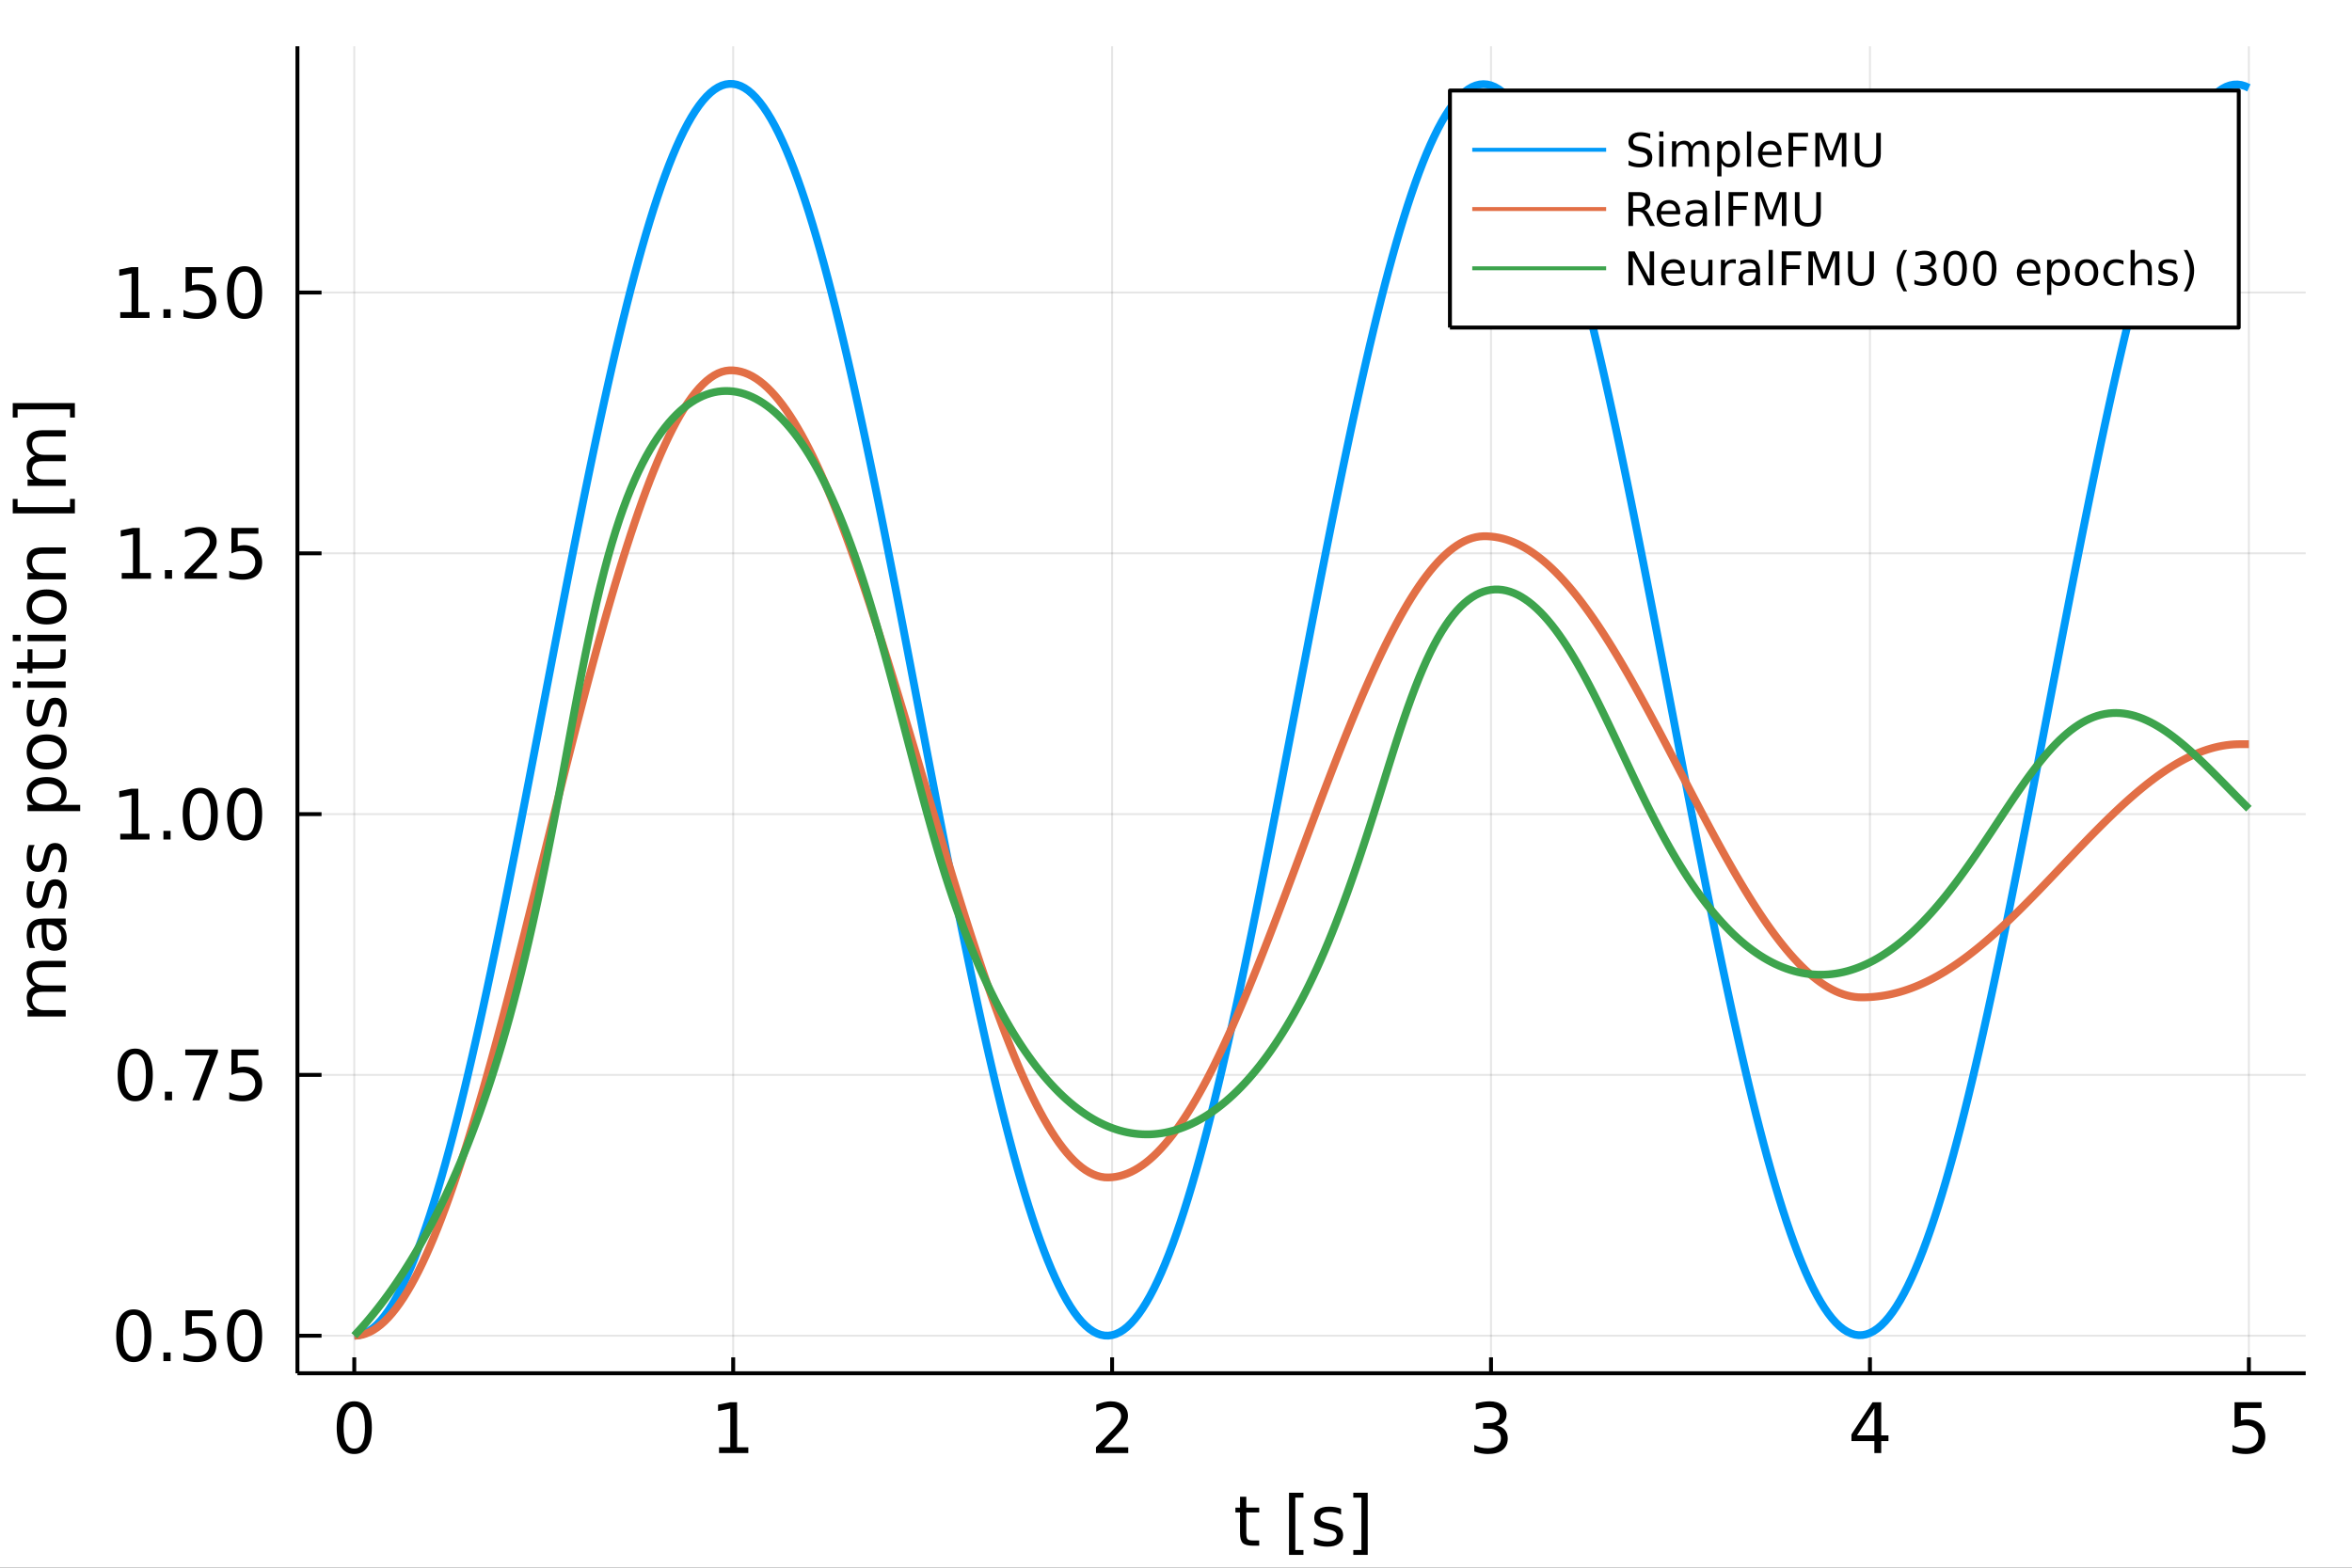 <?xml version="1.0" encoding="utf-8"?>
<svg xmlns="http://www.w3.org/2000/svg" xmlns:xlink="http://www.w3.org/1999/xlink" width="600" height="400" viewBox="0 0 2400 1600">
<rect x="0" y="0" width="2400" height="1600" fill="#333333" stroke="none"/>
<defs>
  <clipPath id="clip310">
    <rect x="0" y="0" width="2400" height="1600"/>
  </clipPath>
</defs>
<path clip-path="url(#clip310)" d="
M0 1600 L2400 1600 L2400 0 L0 0  Z
  " fill="#ffffff" fill-rule="evenodd" fill-opacity="1"/>
<defs>
  <clipPath id="clip311">
    <rect x="480" y="0" width="1681" height="1600"/>
  </clipPath>
</defs>
<path clip-path="url(#clip310)" d="
M303.503 1401.58 L2352.76 1401.58 L2352.76 47.244 L303.503 47.244  Z
  " fill="#ffffff" fill-rule="evenodd" fill-opacity="1"/>
<defs>
  <clipPath id="clip312">
    <rect x="303" y="47" width="2050" height="1355"/>
  </clipPath>
</defs>
<polyline clip-path="url(#clip312)" style="stroke:#000000; stroke-linecap:butt; stroke-linejoin:round; stroke-width:2; stroke-opacity:0.1; fill:none" points="
  361.501,1401.58 361.501,47.244 
  "/>
<polyline clip-path="url(#clip312)" style="stroke:#000000; stroke-linecap:butt; stroke-linejoin:round; stroke-width:2; stroke-opacity:0.1; fill:none" points="
  748.152,1401.58 748.152,47.244 
  "/>
<polyline clip-path="url(#clip312)" style="stroke:#000000; stroke-linecap:butt; stroke-linejoin:round; stroke-width:2; stroke-opacity:0.1; fill:none" points="
  1134.8,1401.58 1134.8,47.244 
  "/>
<polyline clip-path="url(#clip312)" style="stroke:#000000; stroke-linecap:butt; stroke-linejoin:round; stroke-width:2; stroke-opacity:0.1; fill:none" points="
  1521.46,1401.58 1521.46,47.244 
  "/>
<polyline clip-path="url(#clip312)" style="stroke:#000000; stroke-linecap:butt; stroke-linejoin:round; stroke-width:2; stroke-opacity:0.1; fill:none" points="
  1908.11,1401.58 1908.11,47.244 
  "/>
<polyline clip-path="url(#clip312)" style="stroke:#000000; stroke-linecap:butt; stroke-linejoin:round; stroke-width:2; stroke-opacity:0.1; fill:none" points="
  2294.76,1401.58 2294.76,47.244 
  "/>
<polyline clip-path="url(#clip310)" style="stroke:#000000; stroke-linecap:butt; stroke-linejoin:round; stroke-width:4; stroke-opacity:1; fill:none" points="
  303.503,1401.58 2352.76,1401.58 
  "/>
<polyline clip-path="url(#clip310)" style="stroke:#000000; stroke-linecap:butt; stroke-linejoin:round; stroke-width:4; stroke-opacity:1; fill:none" points="
  361.501,1401.58 361.501,1385.33 
  "/>
<polyline clip-path="url(#clip310)" style="stroke:#000000; stroke-linecap:butt; stroke-linejoin:round; stroke-width:4; stroke-opacity:1; fill:none" points="
  748.152,1401.58 748.152,1385.33 
  "/>
<polyline clip-path="url(#clip310)" style="stroke:#000000; stroke-linecap:butt; stroke-linejoin:round; stroke-width:4; stroke-opacity:1; fill:none" points="
  1134.8,1401.58 1134.8,1385.33 
  "/>
<polyline clip-path="url(#clip310)" style="stroke:#000000; stroke-linecap:butt; stroke-linejoin:round; stroke-width:4; stroke-opacity:1; fill:none" points="
  1521.46,1401.58 1521.46,1385.33 
  "/>
<polyline clip-path="url(#clip310)" style="stroke:#000000; stroke-linecap:butt; stroke-linejoin:round; stroke-width:4; stroke-opacity:1; fill:none" points="
  1908.11,1401.58 1908.11,1385.33 
  "/>
<polyline clip-path="url(#clip310)" style="stroke:#000000; stroke-linecap:butt; stroke-linejoin:round; stroke-width:4; stroke-opacity:1; fill:none" points="
  2294.76,1401.58 2294.76,1385.33 
  "/>
<path clip-path="url(#clip310)" d="M361.501 1435.77 Q356.084 1435.77 353.341 1441.11 Q350.633 1446.43 350.633 1457.12 Q350.633 1467.78 353.341 1473.13 Q356.084 1478.44 361.501 1478.44 Q366.952 1478.44 369.66 1473.13 Q372.403 1467.78 372.403 1457.12 Q372.403 1446.43 369.66 1441.11 Q366.952 1435.77 361.501 1435.77 M361.501 1430.21 Q370.216 1430.21 374.799 1437.12 Q379.417 1443.99 379.417 1457.12 Q379.417 1470.21 374.799 1477.12 Q370.216 1483.99 361.501 1483.99 Q352.785 1483.99 348.167 1477.12 Q343.584 1470.21 343.584 1457.12 Q343.584 1443.99 348.167 1437.12 Q352.785 1430.21 361.501 1430.21 Z" fill="#000000" fill-rule="evenodd" fill-opacity="1" /><path clip-path="url(#clip310)" d="M733.725 1477.09 L745.183 1477.09 L745.183 1437.54 L732.718 1440.04 L732.718 1433.65 L745.114 1431.15 L752.128 1431.15 L752.128 1477.09 L763.586 1477.09 L763.586 1482.99 L733.725 1482.99 L733.725 1477.09 Z" fill="#000000" fill-rule="evenodd" fill-opacity="1" /><path clip-path="url(#clip310)" d="M1126.78 1477.09 L1151.26 1477.09 L1151.26 1482.99 L1118.35 1482.99 L1118.35 1477.09 Q1122.34 1472.95 1129.21 1466.01 Q1136.12 1459.03 1137.89 1457.02 Q1141.26 1453.23 1142.58 1450.63 Q1143.94 1447.99 1143.94 1445.45 Q1143.94 1441.32 1141.02 1438.72 Q1138.14 1436.11 1133.48 1436.11 Q1130.19 1436.11 1126.51 1437.26 Q1122.86 1438.4 1118.69 1440.73 L1118.69 1433.65 Q1122.93 1431.95 1126.61 1431.08 Q1130.29 1430.21 1133.35 1430.21 Q1141.4 1430.21 1146.19 1434.24 Q1150.98 1438.27 1150.98 1445 Q1150.98 1448.2 1149.77 1451.08 Q1148.59 1453.93 1145.43 1457.81 Q1144.56 1458.82 1139.91 1463.65 Q1135.26 1468.44 1126.78 1477.09 Z" fill="#000000" fill-rule="evenodd" fill-opacity="1" /><path clip-path="url(#clip310)" d="M1527.83 1455.04 Q1532.86 1456.11 1535.67 1459.52 Q1538.52 1462.92 1538.52 1467.92 Q1538.52 1475.59 1533.24 1479.79 Q1527.97 1483.99 1518.24 1483.99 Q1514.98 1483.99 1511.51 1483.34 Q1508.07 1482.71 1504.39 1481.43 L1504.39 1474.65 Q1507.31 1476.36 1510.78 1477.22 Q1514.25 1478.09 1518.04 1478.09 Q1524.63 1478.09 1528.07 1475.49 Q1531.54 1472.88 1531.54 1467.92 Q1531.54 1463.34 1528.31 1460.77 Q1525.12 1458.16 1519.39 1458.16 L1513.35 1458.16 L1513.35 1452.4 L1519.67 1452.4 Q1524.84 1452.4 1527.58 1450.35 Q1530.33 1448.27 1530.33 1444.38 Q1530.33 1440.38 1527.48 1438.27 Q1524.67 1436.11 1519.39 1436.11 Q1516.51 1436.11 1513.21 1436.74 Q1509.91 1437.36 1505.95 1438.68 L1505.95 1432.43 Q1509.94 1431.32 1513.42 1430.77 Q1516.92 1430.21 1520.01 1430.21 Q1528 1430.21 1532.65 1433.86 Q1537.31 1437.47 1537.31 1443.65 Q1537.31 1447.95 1534.84 1450.94 Q1532.38 1453.89 1527.83 1455.04 Z" fill="#000000" fill-rule="evenodd" fill-opacity="1" /><path clip-path="url(#clip310)" d="M1912.62 1437.26 L1894.91 1464.93 L1912.62 1464.93 L1912.62 1437.26 M1910.78 1431.15 L1919.6 1431.15 L1919.6 1464.93 L1927 1464.93 L1927 1470.77 L1919.6 1470.77 L1919.6 1482.99 L1912.62 1482.99 L1912.62 1470.77 L1889.22 1470.77 L1889.22 1463.99 L1910.78 1431.15 Z" fill="#000000" fill-rule="evenodd" fill-opacity="1" /><path clip-path="url(#clip310)" d="M2280.17 1431.15 L2307.71 1431.15 L2307.71 1437.05 L2286.6 1437.05 L2286.6 1449.76 Q2288.13 1449.24 2289.65 1448.99 Q2291.18 1448.72 2292.71 1448.72 Q2301.39 1448.72 2306.46 1453.47 Q2311.53 1458.23 2311.53 1466.36 Q2311.53 1474.72 2306.32 1479.38 Q2301.11 1483.99 2291.63 1483.99 Q2288.37 1483.99 2284.97 1483.44 Q2281.6 1482.88 2277.99 1481.77 L2277.99 1474.72 Q2281.11 1476.43 2284.45 1477.26 Q2287.78 1478.09 2291.49 1478.09 Q2297.5 1478.09 2301.01 1474.93 Q2304.52 1471.77 2304.52 1466.36 Q2304.52 1460.94 2301.01 1457.78 Q2297.5 1454.62 2291.49 1454.62 Q2288.68 1454.62 2285.87 1455.24 Q2283.09 1455.87 2280.17 1457.19 L2280.17 1431.15 Z" fill="#000000" fill-rule="evenodd" fill-opacity="1" /><path clip-path="url(#clip310)" d="M1271.74 1527.62 L1271.74 1538.66 L1284.9 1538.66 L1284.9 1543.62 L1271.74 1543.62 L1271.74 1564.74 Q1271.74 1569.49 1273.03 1570.85 Q1274.35 1572.2 1278.34 1572.2 L1284.9 1572.2 L1284.9 1577.55 L1278.34 1577.55 Q1270.94 1577.55 1268.13 1574.8 Q1265.32 1572.03 1265.32 1564.74 L1265.32 1543.62 L1260.63 1543.62 L1260.63 1538.66 L1265.32 1538.66 L1265.32 1527.62 L1271.74 1527.62 Z" fill="#000000" fill-rule="evenodd" fill-opacity="1" /><path clip-path="url(#clip310)" d="M1315.32 1523.52 L1330.04 1523.52 L1330.04 1528.49 L1321.71 1528.49 L1321.71 1581.96 L1330.04 1581.96 L1330.04 1586.92 L1315.32 1586.92 L1315.32 1523.52 Z" fill="#000000" fill-rule="evenodd" fill-opacity="1" /><path clip-path="url(#clip310)" d="M1368.44 1539.8 L1368.44 1545.85 Q1365.73 1544.46 1362.82 1543.76 Q1359.9 1543.07 1356.78 1543.07 Q1352.02 1543.07 1349.62 1544.53 Q1347.26 1545.99 1347.26 1548.9 Q1347.26 1551.12 1348.96 1552.41 Q1350.66 1553.66 1355.8 1554.8 L1357.99 1555.29 Q1364.8 1556.75 1367.64 1559.42 Q1370.53 1562.06 1370.53 1566.82 Q1370.53 1572.24 1366.22 1575.4 Q1361.95 1578.55 1354.45 1578.55 Q1351.32 1578.55 1347.92 1577.93 Q1344.55 1577.34 1340.8 1576.12 L1340.8 1569.53 Q1344.34 1571.37 1347.78 1572.3 Q1351.22 1573.21 1354.59 1573.21 Q1359.1 1573.21 1361.53 1571.68 Q1363.96 1570.12 1363.96 1567.3 Q1363.96 1564.7 1362.19 1563.31 Q1360.46 1561.92 1354.52 1560.64 L1352.3 1560.12 Q1346.36 1558.87 1343.72 1556.3 Q1341.08 1553.69 1341.08 1549.18 Q1341.08 1543.69 1344.97 1540.71 Q1348.86 1537.72 1356.01 1537.72 Q1359.55 1537.72 1362.68 1538.24 Q1365.8 1538.76 1368.44 1539.8 Z" fill="#000000" fill-rule="evenodd" fill-opacity="1" /><path clip-path="url(#clip310)" d="M1395.63 1523.52 L1395.63 1586.92 L1380.91 1586.92 L1380.91 1581.96 L1389.21 1581.96 L1389.21 1528.49 L1380.91 1528.49 L1380.91 1523.52 L1395.63 1523.52 Z" fill="#000000" fill-rule="evenodd" fill-opacity="1" /><polyline clip-path="url(#clip312)" style="stroke:#000000; stroke-linecap:butt; stroke-linejoin:round; stroke-width:2; stroke-opacity:0.1; fill:none" points="
  303.503,1363.25 2352.76,1363.25 
  "/>
<polyline clip-path="url(#clip312)" style="stroke:#000000; stroke-linecap:butt; stroke-linejoin:round; stroke-width:2; stroke-opacity:0.1; fill:none" points="
  303.503,1097.07 2352.76,1097.07 
  "/>
<polyline clip-path="url(#clip312)" style="stroke:#000000; stroke-linecap:butt; stroke-linejoin:round; stroke-width:2; stroke-opacity:0.1; fill:none" points="
  303.503,830.899 2352.76,830.899 
  "/>
<polyline clip-path="url(#clip312)" style="stroke:#000000; stroke-linecap:butt; stroke-linejoin:round; stroke-width:2; stroke-opacity:0.1; fill:none" points="
  303.503,564.724 2352.76,564.724 
  "/>
<polyline clip-path="url(#clip312)" style="stroke:#000000; stroke-linecap:butt; stroke-linejoin:round; stroke-width:2; stroke-opacity:0.1; fill:none" points="
  303.503,298.549 2352.76,298.549 
  "/>
<polyline clip-path="url(#clip310)" style="stroke:#000000; stroke-linecap:butt; stroke-linejoin:round; stroke-width:4; stroke-opacity:1; fill:none" points="
  303.503,1401.58 303.503,47.244 
  "/>
<polyline clip-path="url(#clip310)" style="stroke:#000000; stroke-linecap:butt; stroke-linejoin:round; stroke-width:4; stroke-opacity:1; fill:none" points="
  303.503,1363.25 328.094,1363.25 
  "/>
<polyline clip-path="url(#clip310)" style="stroke:#000000; stroke-linecap:butt; stroke-linejoin:round; stroke-width:4; stroke-opacity:1; fill:none" points="
  303.503,1097.07 328.094,1097.07 
  "/>
<polyline clip-path="url(#clip310)" style="stroke:#000000; stroke-linecap:butt; stroke-linejoin:round; stroke-width:4; stroke-opacity:1; fill:none" points="
  303.503,830.899 328.094,830.899 
  "/>
<polyline clip-path="url(#clip310)" style="stroke:#000000; stroke-linecap:butt; stroke-linejoin:round; stroke-width:4; stroke-opacity:1; fill:none" points="
  303.503,564.724 328.094,564.724 
  "/>
<polyline clip-path="url(#clip310)" style="stroke:#000000; stroke-linecap:butt; stroke-linejoin:round; stroke-width:4; stroke-opacity:1; fill:none" points="
  303.503,298.549 328.094,298.549 
  "/>
<path clip-path="url(#clip310)" d="M136.497 1341.95 Q131.08 1341.95 128.337 1347.29 Q125.629 1352.61 125.629 1363.3 Q125.629 1373.96 128.337 1379.31 Q131.08 1384.62 136.497 1384.62 Q141.948 1384.62 144.656 1379.31 Q147.399 1373.96 147.399 1363.3 Q147.399 1352.61 144.656 1347.29 Q141.948 1341.95 136.497 1341.95 M136.497 1336.39 Q145.212 1336.39 149.795 1343.3 Q154.413 1350.18 154.413 1363.3 Q154.413 1376.39 149.795 1383.3 Q145.212 1390.18 136.497 1390.18 Q127.781 1390.18 123.163 1383.3 Q118.58 1376.39 118.58 1363.3 Q118.58 1350.18 123.163 1343.3 Q127.781 1336.39 136.497 1336.39 Z" fill="#000000" fill-rule="evenodd" fill-opacity="1" /><path clip-path="url(#clip310)" d="M166.74 1380.35 L174.066 1380.35 L174.066 1389.17 L166.74 1389.17 L166.74 1380.35 Z" fill="#000000" fill-rule="evenodd" fill-opacity="1" /><path clip-path="url(#clip310)" d="M189.413 1337.33 L216.948 1337.33 L216.948 1343.23 L195.837 1343.23 L195.837 1355.94 Q197.364 1355.42 198.892 1355.18 Q200.42 1354.9 201.948 1354.9 Q210.628 1354.9 215.698 1359.66 Q220.767 1364.41 220.767 1372.54 Q220.767 1380.91 215.559 1385.56 Q210.35 1390.18 200.871 1390.18 Q197.608 1390.18 194.205 1389.62 Q190.837 1389.07 187.226 1387.95 L187.226 1380.91 Q190.351 1382.61 193.684 1383.44 Q197.017 1384.27 200.732 1384.27 Q206.739 1384.27 210.246 1381.11 Q213.753 1377.95 213.753 1372.54 Q213.753 1367.12 210.246 1363.96 Q206.739 1360.8 200.732 1360.8 Q197.92 1360.8 195.108 1361.43 Q192.33 1362.05 189.413 1363.37 L189.413 1337.33 Z" fill="#000000" fill-rule="evenodd" fill-opacity="1" /><path clip-path="url(#clip310)" d="M249.586 1341.95 Q244.17 1341.95 241.427 1347.29 Q238.718 1352.61 238.718 1363.3 Q238.718 1373.96 241.427 1379.31 Q244.17 1384.62 249.586 1384.62 Q255.038 1384.62 257.746 1379.31 Q260.489 1373.96 260.489 1363.3 Q260.489 1352.61 257.746 1347.29 Q255.038 1341.95 249.586 1341.95 M249.586 1336.39 Q258.302 1336.39 262.885 1343.3 Q267.503 1350.18 267.503 1363.3 Q267.503 1376.39 262.885 1383.3 Q258.302 1390.18 249.586 1390.18 Q240.871 1390.18 236.253 1383.3 Q231.67 1376.39 231.67 1363.3 Q231.67 1350.18 236.253 1343.3 Q240.871 1336.39 249.586 1336.39 Z" fill="#000000" fill-rule="evenodd" fill-opacity="1" /><path clip-path="url(#clip310)" d="M137.99 1075.77 Q132.573 1075.77 129.83 1081.12 Q127.122 1086.43 127.122 1097.13 Q127.122 1107.79 129.83 1113.13 Q132.573 1118.45 137.99 1118.45 Q143.441 1118.45 146.149 1113.13 Q148.892 1107.79 148.892 1097.13 Q148.892 1086.43 146.149 1081.12 Q143.441 1075.77 137.99 1075.77 M137.99 1070.22 Q146.705 1070.22 151.288 1077.13 Q155.906 1084 155.906 1097.13 Q155.906 1110.22 151.288 1117.13 Q146.705 1124 137.99 1124 Q129.275 1124 124.657 1117.13 Q120.073 1110.22 120.073 1097.13 Q120.073 1084 124.657 1077.13 Q129.275 1070.22 137.99 1070.22 Z" fill="#000000" fill-rule="evenodd" fill-opacity="1" /><path clip-path="url(#clip310)" d="M168.233 1114.17 L175.559 1114.17 L175.559 1122.99 L168.233 1122.99 L168.233 1114.17 Z" fill="#000000" fill-rule="evenodd" fill-opacity="1" /><path clip-path="url(#clip310)" d="M189.066 1071.15 L222.399 1071.15 L222.399 1074.14 L203.58 1122.99 L196.253 1122.99 L213.962 1077.06 L189.066 1077.06 L189.066 1071.15 Z" fill="#000000" fill-rule="evenodd" fill-opacity="1" /><path clip-path="url(#clip310)" d="M236.149 1071.15 L263.684 1071.15 L263.684 1077.06 L242.573 1077.06 L242.573 1089.77 Q244.1 1089.24 245.628 1089 Q247.156 1088.72 248.684 1088.72 Q257.364 1088.72 262.434 1093.48 Q267.503 1098.24 267.503 1106.36 Q267.503 1114.73 262.295 1119.38 Q257.086 1124 247.607 1124 Q244.343 1124 240.941 1123.45 Q237.573 1122.89 233.961 1121.78 L233.961 1114.73 Q237.086 1116.43 240.42 1117.27 Q243.753 1118.1 247.468 1118.1 Q253.475 1118.1 256.982 1114.94 Q260.489 1111.78 260.489 1106.36 Q260.489 1100.95 256.982 1097.79 Q253.475 1094.63 247.468 1094.63 Q244.656 1094.63 241.843 1095.25 Q239.066 1095.88 236.149 1097.2 L236.149 1071.15 Z" fill="#000000" fill-rule="evenodd" fill-opacity="1" /><path clip-path="url(#clip310)" d="M122.712 850.916 L134.17 850.916 L134.17 811.368 L121.705 813.868 L121.705 807.479 L134.101 804.979 L141.115 804.979 L141.115 850.916 L152.573 850.916 L152.573 856.819 L122.712 856.819 L122.712 850.916 Z" fill="#000000" fill-rule="evenodd" fill-opacity="1" /><path clip-path="url(#clip310)" d="M166.74 848 L174.066 848 L174.066 856.819 L166.74 856.819 L166.74 848 Z" fill="#000000" fill-rule="evenodd" fill-opacity="1" /><path clip-path="url(#clip310)" d="M204.344 809.597 Q198.927 809.597 196.184 814.944 Q193.476 820.257 193.476 830.951 Q193.476 841.611 196.184 846.958 Q198.927 852.271 204.344 852.271 Q209.795 852.271 212.503 846.958 Q215.246 841.611 215.246 830.951 Q215.246 820.257 212.503 814.944 Q209.795 809.597 204.344 809.597 M204.344 804.042 Q213.059 804.042 217.642 810.951 Q222.26 817.826 222.26 830.951 Q222.26 844.041 217.642 850.951 Q213.059 857.826 204.344 857.826 Q195.628 857.826 191.01 850.951 Q186.427 844.041 186.427 830.951 Q186.427 817.826 191.01 810.951 Q195.628 804.042 204.344 804.042 Z" fill="#000000" fill-rule="evenodd" fill-opacity="1" /><path clip-path="url(#clip310)" d="M249.586 809.597 Q244.17 809.597 241.427 814.944 Q238.718 820.257 238.718 830.951 Q238.718 841.611 241.427 846.958 Q244.17 852.271 249.586 852.271 Q255.038 852.271 257.746 846.958 Q260.489 841.611 260.489 830.951 Q260.489 820.257 257.746 814.944 Q255.038 809.597 249.586 809.597 M249.586 804.042 Q258.302 804.042 262.885 810.951 Q267.503 817.826 267.503 830.951 Q267.503 844.041 262.885 850.951 Q258.302 857.826 249.586 857.826 Q240.871 857.826 236.253 850.951 Q231.67 844.041 231.67 830.951 Q231.67 817.826 236.253 810.951 Q240.871 804.042 249.586 804.042 Z" fill="#000000" fill-rule="evenodd" fill-opacity="1" /><path clip-path="url(#clip310)" d="M124.205 584.741 L135.663 584.741 L135.663 545.193 L123.198 547.693 L123.198 541.304 L135.594 538.804 L142.608 538.804 L142.608 584.741 L154.066 584.741 L154.066 590.644 L124.205 590.644 L124.205 584.741 Z" fill="#000000" fill-rule="evenodd" fill-opacity="1" /><path clip-path="url(#clip310)" d="M168.233 581.825 L175.559 581.825 L175.559 590.644 L168.233 590.644 L168.233 581.825 Z" fill="#000000" fill-rule="evenodd" fill-opacity="1" /><path clip-path="url(#clip310)" d="M196.878 584.741 L221.357 584.741 L221.357 590.644 L188.441 590.644 L188.441 584.741 Q192.434 580.609 199.309 573.665 Q206.219 566.686 207.989 564.672 Q211.357 560.887 212.677 558.283 Q214.031 555.644 214.031 553.109 Q214.031 548.978 211.114 546.373 Q208.232 543.769 203.58 543.769 Q200.281 543.769 196.601 544.915 Q192.955 546.061 188.788 548.387 L188.788 541.304 Q193.024 539.603 196.705 538.735 Q200.385 537.867 203.441 537.867 Q211.496 537.867 216.288 541.894 Q221.08 545.922 221.08 552.658 Q221.08 555.853 219.864 558.734 Q218.684 561.582 215.524 565.471 Q214.656 566.477 210.003 571.304 Q205.351 576.095 196.878 584.741 Z" fill="#000000" fill-rule="evenodd" fill-opacity="1" /><path clip-path="url(#clip310)" d="M236.149 538.804 L263.684 538.804 L263.684 544.707 L242.573 544.707 L242.573 557.415 Q244.1 556.894 245.628 556.651 Q247.156 556.373 248.684 556.373 Q257.364 556.373 262.434 561.13 Q267.503 565.887 267.503 574.012 Q267.503 582.38 262.295 587.033 Q257.086 591.651 247.607 591.651 Q244.343 591.651 240.941 591.095 Q237.573 590.54 233.961 589.429 L233.961 582.38 Q237.086 584.082 240.42 584.915 Q243.753 585.748 247.468 585.748 Q253.475 585.748 256.982 582.588 Q260.489 579.429 260.489 574.012 Q260.489 568.596 256.982 565.436 Q253.475 562.276 247.468 562.276 Q244.656 562.276 241.843 562.901 Q239.066 563.526 236.149 564.846 L236.149 538.804 Z" fill="#000000" fill-rule="evenodd" fill-opacity="1" /><path clip-path="url(#clip310)" d="M122.712 318.566 L134.17 318.566 L134.17 279.018 L121.705 281.518 L121.705 275.129 L134.101 272.629 L141.115 272.629 L141.115 318.566 L152.573 318.566 L152.573 324.469 L122.712 324.469 L122.712 318.566 Z" fill="#000000" fill-rule="evenodd" fill-opacity="1" /><path clip-path="url(#clip310)" d="M166.74 315.649 L174.066 315.649 L174.066 324.469 L166.74 324.469 L166.74 315.649 Z" fill="#000000" fill-rule="evenodd" fill-opacity="1" /><path clip-path="url(#clip310)" d="M189.413 272.629 L216.948 272.629 L216.948 278.532 L195.837 278.532 L195.837 291.24 Q197.364 290.719 198.892 290.476 Q200.42 290.198 201.948 290.198 Q210.628 290.198 215.698 294.955 Q220.767 299.712 220.767 307.837 Q220.767 316.205 215.559 320.858 Q210.35 325.476 200.871 325.476 Q197.608 325.476 194.205 324.92 Q190.837 324.365 187.226 323.254 L187.226 316.205 Q190.351 317.906 193.684 318.74 Q197.017 319.573 200.732 319.573 Q206.739 319.573 210.246 316.413 Q213.753 313.254 213.753 307.837 Q213.753 302.42 210.246 299.261 Q206.739 296.101 200.732 296.101 Q197.92 296.101 195.108 296.726 Q192.33 297.351 189.413 298.67 L189.413 272.629 Z" fill="#000000" fill-rule="evenodd" fill-opacity="1" /><path clip-path="url(#clip310)" d="M249.586 277.247 Q244.17 277.247 241.427 282.594 Q238.718 287.907 238.718 298.601 Q238.718 309.261 241.427 314.608 Q244.17 319.92 249.586 319.92 Q255.038 319.92 257.746 314.608 Q260.489 309.261 260.489 298.601 Q260.489 287.907 257.746 282.594 Q255.038 277.247 249.586 277.247 M249.586 271.691 Q258.302 271.691 262.885 278.601 Q267.503 285.476 267.503 298.601 Q267.503 311.691 262.885 318.601 Q258.302 325.476 249.586 325.476 Q240.871 325.476 236.253 318.601 Q231.67 311.691 231.67 298.601 Q231.67 285.476 236.253 278.601 Q240.871 271.691 249.586 271.691 Z" fill="#000000" fill-rule="evenodd" fill-opacity="1" /><path clip-path="url(#clip310)" d="M35.605 1006.89 Q31.299 1004.5 29.251 1001.16 Q27.202 997.831 27.202 993.317 Q27.202 987.24 31.473 983.942 Q35.709 980.643 43.556 980.643 L67.028 980.643 L67.028 987.067 L43.764 987.067 Q38.174 987.067 35.466 989.046 Q32.758 991.025 32.758 995.088 Q32.758 1000.05 36.056 1002.93 Q39.355 1005.82 45.049 1005.82 L67.028 1005.82 L67.028 1012.24 L43.764 1012.24 Q38.139 1012.24 35.466 1014.22 Q32.758 1016.2 32.758 1020.33 Q32.758 1025.23 36.091 1028.11 Q39.389 1030.99 45.049 1030.99 L67.028 1030.99 L67.028 1037.41 L28.14 1037.41 L28.14 1030.99 L34.181 1030.99 Q30.605 1028.8 28.903 1025.75 Q27.202 1022.69 27.202 1018.49 Q27.202 1014.25 29.355 1011.3 Q31.508 1008.32 35.605 1006.89 Z" fill="#000000" fill-rule="evenodd" fill-opacity="1" /><path clip-path="url(#clip310)" d="M47.48 950.227 Q47.48 957.97 49.251 960.956 Q51.021 963.942 55.292 963.942 Q58.695 963.942 60.709 961.72 Q62.688 959.463 62.688 955.609 Q62.688 950.296 58.938 947.102 Q55.153 943.873 48.903 943.873 L47.48 943.873 L47.48 950.227 M44.841 937.484 L67.028 937.484 L67.028 943.873 L61.125 943.873 Q64.667 946.06 66.368 949.324 Q68.035 952.588 68.035 957.31 Q68.035 963.282 64.702 966.824 Q61.334 970.331 55.709 970.331 Q49.146 970.331 45.813 965.956 Q42.48 961.546 42.48 952.831 L42.48 943.873 L41.855 943.873 Q37.445 943.873 35.049 946.789 Q32.619 949.671 32.619 954.914 Q32.619 958.248 33.417 961.407 Q34.216 964.567 35.813 967.484 L29.91 967.484 Q28.556 963.977 27.896 960.678 Q27.202 957.379 27.202 954.254 Q27.202 945.817 31.577 941.65 Q35.952 937.484 44.841 937.484 Z" fill="#000000" fill-rule="evenodd" fill-opacity="1" /><path clip-path="url(#clip310)" d="M29.285 899.533 L35.327 899.533 Q33.938 902.241 33.244 905.158 Q32.549 908.074 32.549 911.199 Q32.549 915.956 34.008 918.352 Q35.466 920.713 38.383 920.713 Q40.605 920.713 41.889 919.012 Q43.139 917.31 44.285 912.171 L44.771 909.984 Q46.23 903.178 48.903 900.331 Q51.542 897.449 56.299 897.449 Q61.716 897.449 64.875 901.755 Q68.035 906.026 68.035 913.526 Q68.035 916.651 67.41 920.053 Q66.82 923.421 65.605 927.171 L59.007 927.171 Q60.848 923.63 61.785 920.192 Q62.688 916.755 62.688 913.387 Q62.688 908.873 61.16 906.442 Q59.598 904.012 56.785 904.012 Q54.181 904.012 52.792 905.783 Q51.403 907.519 50.118 913.456 L49.598 915.678 Q48.348 921.616 45.778 924.255 Q43.174 926.894 38.66 926.894 Q33.174 926.894 30.188 923.005 Q27.202 919.116 27.202 911.963 Q27.202 908.421 27.723 905.296 Q28.244 902.171 29.285 899.533 Z" fill="#000000" fill-rule="evenodd" fill-opacity="1" /><path clip-path="url(#clip310)" d="M29.285 862.484 L35.327 862.484 Q33.938 865.192 33.244 868.109 Q32.549 871.026 32.549 874.151 Q32.549 878.908 34.008 881.303 Q35.466 883.665 38.383 883.665 Q40.605 883.665 41.889 881.963 Q43.139 880.262 44.285 875.123 L44.771 872.935 Q46.23 866.13 48.903 863.283 Q51.542 860.401 56.299 860.401 Q61.716 860.401 64.875 864.706 Q68.035 868.977 68.035 876.477 Q68.035 879.602 67.41 883.005 Q66.82 886.373 65.605 890.123 L59.007 890.123 Q60.848 886.581 61.785 883.144 Q62.688 879.706 62.688 876.338 Q62.688 871.824 61.16 869.394 Q59.598 866.963 56.785 866.963 Q54.181 866.963 52.792 868.734 Q51.403 870.47 50.118 876.408 L49.598 878.63 Q48.348 884.567 45.778 887.206 Q43.174 889.845 38.66 889.845 Q33.174 889.845 30.188 885.956 Q27.202 882.067 27.202 874.915 Q27.202 871.373 27.723 868.248 Q28.244 865.123 29.285 862.484 Z" fill="#000000" fill-rule="evenodd" fill-opacity="1" /><path clip-path="url(#clip310)" d="M61.195 821.443 L81.82 821.443 L81.82 827.866 L28.14 827.866 L28.14 821.443 L34.042 821.443 Q30.57 819.429 28.903 816.373 Q27.202 813.283 27.202 809.012 Q27.202 801.929 32.827 797.519 Q38.452 793.075 47.618 793.075 Q56.785 793.075 62.41 797.519 Q68.035 801.929 68.035 809.012 Q68.035 813.283 66.368 816.373 Q64.667 819.429 61.195 821.443 M47.618 799.707 Q40.57 799.707 36.577 802.623 Q32.549 805.505 32.549 810.575 Q32.549 815.644 36.577 818.561 Q40.57 821.443 47.618 821.443 Q54.667 821.443 58.695 818.561 Q62.688 815.644 62.688 810.575 Q62.688 805.505 58.695 802.623 Q54.667 799.707 47.618 799.707 Z" fill="#000000" fill-rule="evenodd" fill-opacity="1" /><path clip-path="url(#clip310)" d="M32.619 767.415 Q32.619 772.554 36.646 775.54 Q40.639 778.526 47.618 778.526 Q54.598 778.526 58.625 775.575 Q62.618 772.589 62.618 767.415 Q62.618 762.311 58.591 759.325 Q54.563 756.339 47.618 756.339 Q40.709 756.339 36.681 759.325 Q32.619 762.311 32.619 767.415 M27.202 767.415 Q27.202 759.082 32.619 754.325 Q38.035 749.568 47.618 749.568 Q57.167 749.568 62.618 754.325 Q68.035 759.082 68.035 767.415 Q68.035 775.783 62.618 780.54 Q57.167 785.262 47.618 785.262 Q38.035 785.262 32.619 780.54 Q27.202 775.783 27.202 767.415 Z" fill="#000000" fill-rule="evenodd" fill-opacity="1" /><path clip-path="url(#clip310)" d="M29.285 714.186 L35.327 714.186 Q33.938 716.895 33.244 719.811 Q32.549 722.728 32.549 725.853 Q32.549 730.61 34.008 733.006 Q35.466 735.367 38.383 735.367 Q40.605 735.367 41.889 733.665 Q43.139 731.964 44.285 726.825 L44.771 724.638 Q46.23 717.832 48.903 714.985 Q51.542 712.103 56.299 712.103 Q61.716 712.103 64.875 716.409 Q68.035 720.679 68.035 728.179 Q68.035 731.304 67.41 734.707 Q66.82 738.075 65.605 741.825 L59.007 741.825 Q60.848 738.283 61.785 734.846 Q62.688 731.408 62.688 728.04 Q62.688 723.527 61.16 721.096 Q59.598 718.665 56.785 718.665 Q54.181 718.665 52.792 720.436 Q51.403 722.172 50.118 728.11 L49.598 730.332 Q48.348 736.27 45.778 738.908 Q43.174 741.547 38.66 741.547 Q33.174 741.547 30.188 737.658 Q27.202 733.77 27.202 726.617 Q27.202 723.075 27.723 719.95 Q28.244 716.825 29.285 714.186 Z" fill="#000000" fill-rule="evenodd" fill-opacity="1" /><path clip-path="url(#clip310)" d="M28.14 701.929 L28.14 695.541 L67.028 695.541 L67.028 701.929 L28.14 701.929 M13.001 701.929 L13.001 695.541 L21.091 695.541 L21.091 701.929 L13.001 701.929 Z" fill="#000000" fill-rule="evenodd" fill-opacity="1" /><path clip-path="url(#clip310)" d="M17.098 675.853 L28.14 675.853 L28.14 662.694 L33.105 662.694 L33.105 675.853 L54.216 675.853 Q58.973 675.853 60.327 674.568 Q61.681 673.249 61.681 669.256 L61.681 662.694 L67.028 662.694 L67.028 669.256 Q67.028 676.652 64.285 679.464 Q61.507 682.277 54.216 682.277 L33.105 682.277 L33.105 686.964 L28.14 686.964 L28.14 682.277 L17.098 682.277 L17.098 675.853 Z" fill="#000000" fill-rule="evenodd" fill-opacity="1" /><path clip-path="url(#clip310)" d="M28.14 654.291 L28.14 647.902 L67.028 647.902 L67.028 654.291 L28.14 654.291 M13.001 654.291 L13.001 647.902 L21.091 647.902 L21.091 654.291 L13.001 654.291 Z" fill="#000000" fill-rule="evenodd" fill-opacity="1" /><path clip-path="url(#clip310)" d="M32.619 619.465 Q32.619 624.603 36.646 627.59 Q40.639 630.576 47.618 630.576 Q54.598 630.576 58.625 627.624 Q62.618 624.638 62.618 619.465 Q62.618 614.36 58.591 611.374 Q54.563 608.388 47.618 608.388 Q40.709 608.388 36.681 611.374 Q32.619 614.36 32.619 619.465 M27.202 619.465 Q27.202 611.131 32.619 606.374 Q38.035 601.617 47.618 601.617 Q57.167 601.617 62.618 606.374 Q68.035 611.131 68.035 619.465 Q68.035 627.833 62.618 632.59 Q57.167 637.312 47.618 637.312 Q38.035 637.312 32.619 632.59 Q27.202 627.833 27.202 619.465 Z" fill="#000000" fill-rule="evenodd" fill-opacity="1" /><path clip-path="url(#clip310)" d="M43.556 558.701 L67.028 558.701 L67.028 565.09 L43.764 565.09 Q38.244 565.09 35.501 567.243 Q32.758 569.395 32.758 573.701 Q32.758 578.875 36.056 581.861 Q39.355 584.847 45.049 584.847 L67.028 584.847 L67.028 591.27 L28.14 591.27 L28.14 584.847 L34.181 584.847 Q30.674 582.555 28.938 579.465 Q27.202 576.34 27.202 572.277 Q27.202 565.576 31.369 562.139 Q35.501 558.701 43.556 558.701 Z" fill="#000000" fill-rule="evenodd" fill-opacity="1" /><path clip-path="url(#clip310)" d="M13.001 523.944 L13.001 509.222 L17.966 509.222 L17.966 517.555 L71.438 517.555 L71.438 509.222 L76.403 509.222 L76.403 523.944 L13.001 523.944 Z" fill="#000000" fill-rule="evenodd" fill-opacity="1" /><path clip-path="url(#clip310)" d="M35.605 465.333 Q31.299 462.938 29.251 459.604 Q27.202 456.271 27.202 451.757 Q27.202 445.681 31.473 442.382 Q35.709 439.084 43.556 439.084 L67.028 439.084 L67.028 445.507 L43.764 445.507 Q38.174 445.507 35.466 447.486 Q32.758 449.466 32.758 453.528 Q32.758 458.493 36.056 461.375 Q39.355 464.257 45.049 464.257 L67.028 464.257 L67.028 470.681 L43.764 470.681 Q38.139 470.681 35.466 472.66 Q32.758 474.639 32.758 478.771 Q32.758 483.667 36.091 486.549 Q39.389 489.431 45.049 489.431 L67.028 489.431 L67.028 495.854 L28.14 495.854 L28.14 489.431 L34.181 489.431 Q30.605 487.243 28.903 484.188 Q27.202 481.132 27.202 476.931 Q27.202 472.695 29.355 469.743 Q31.508 466.757 35.605 465.333 Z" fill="#000000" fill-rule="evenodd" fill-opacity="1" /><path clip-path="url(#clip310)" d="M13.001 411.41 L76.403 411.41 L76.403 426.132 L71.438 426.132 L71.438 417.834 L17.966 417.834 L17.966 426.132 L13.001 426.132 L13.001 411.41 Z" fill="#000000" fill-rule="evenodd" fill-opacity="1" /><polyline clip-path="url(#clip312)" style="stroke:#009af9; stroke-linecap:butt; stroke-linejoin:round; stroke-width:8; stroke-opacity:1; fill:none" points="
  361.501,1363.25 365.367,1362.93 369.234,1361.97 373.1,1360.38 376.967,1358.14 380.833,1355.28 384.7,1351.79 388.566,1347.66 392.433,1342.92 396.299,1337.56 
  400.166,1331.58 404.032,1325 407.899,1317.81 411.765,1310.04 415.632,1301.68 419.498,1292.74 423.365,1283.23 427.231,1273.17 431.098,1262.55 434.964,1251.4 
  438.831,1239.73 442.698,1227.53 446.564,1214.83 450.431,1201.64 454.297,1187.98 458.164,1173.85 462.03,1159.26 465.897,1144.25 469.763,1128.81 473.63,1112.97 
  477.496,1096.74 481.363,1080.14 485.229,1063.18 489.096,1045.88 492.962,1028.26 496.829,1010.34 500.695,992.133 504.562,973.658 508.428,954.933 512.295,935.977 
  516.161,916.811 520.028,897.452 523.894,877.919 527.761,858.233 531.627,838.414 535.494,818.481 539.36,798.453 543.227,778.351 547.093,758.195 550.96,738.006 
  554.826,717.803 558.693,697.606 562.559,677.437 566.426,657.315 570.293,637.259 574.159,617.29 578.026,597.429 581.892,577.695 585.759,558.107 589.625,538.686 
  593.492,519.451 597.358,500.42 601.225,481.613 605.091,463.05 608.958,444.747 612.824,426.725 616.691,409 620.557,391.59 624.424,374.514 628.29,357.787 
  632.157,341.426 636.023,325.449 639.89,309.871 643.756,294.708 647.623,279.973 651.489,265.684 655.356,251.853 659.222,238.495 663.089,225.623 666.955,213.249 
  670.822,201.387 674.688,190.048 678.555,179.243 682.421,168.983 686.288,159.279 690.154,150.14 694.021,141.575 697.887,133.593 701.754,126.203 705.621,119.41 
  709.487,113.222 713.354,107.645 717.22,102.685 721.087,98.347 724.953,94.635 728.82,91.553 732.686,89.104 736.553,87.29 740.419,86.113 744.286,85.574 
  748.152,85.675 752.019,86.414 755.885,87.791 759.752,89.805 763.618,92.453 767.485,95.734 771.351,99.643 775.218,104.177 779.084,109.331 782.951,115.1 
  786.817,121.479 790.684,128.46 794.55,136.038 798.417,144.204 802.283,152.951 806.15,162.269 810.016,172.15 813.883,182.583 817.749,193.558 821.616,205.063 
  825.482,217.088 829.349,229.621 833.216,242.648 837.082,256.156 840.949,270.133 844.815,284.564 848.682,299.435 852.548,314.73 856.415,330.436 860.281,346.535 
  864.148,363.012 868.014,379.85 871.881,397.033 875.747,414.543 879.614,432.363 883.48,450.475 887.347,468.861 891.213,487.503 895.08,506.381 898.946,525.478 
  902.813,544.774 906.679,564.249 910.546,583.884 914.412,603.66 918.279,623.557 922.145,643.556 926.012,663.635 929.878,683.775 933.745,703.955 937.611,724.156 
  941.478,744.357 945.344,764.539 949.211,784.682 953.077,804.764 956.944,824.765 960.811,844.666 964.677,864.447 968.544,884.086 972.41,903.567 976.277,922.869 
  980.143,941.973 984.01,960.859 987.876,979.508 991.743,997.901 995.609,1016.02 999.476,1033.85 1003.34,1051.37 1007.21,1068.56 1011.08,1085.4 1014.94,1101.89 
  1018.81,1118 1022.67,1133.71 1026.54,1149.02 1030.41,1163.9 1034.27,1178.34 1038.14,1192.32 1042.01,1205.84 1045.87,1218.87 1049.74,1231.41 1053.61,1243.45 
  1057.47,1254.96 1061.34,1265.95 1065.21,1276.39 1069.07,1286.28 1072.94,1295.61 1076.81,1304.37 1080.67,1312.54 1084.54,1320.13 1088.41,1327.13 1092.27,1333.52 
  1096.14,1339.3 1100.01,1344.47 1103.87,1349.01 1107.74,1352.93 1111.6,1356.23 1115.47,1358.89 1119.34,1360.92 1123.2,1362.31 1127.07,1363.06 1130.94,1363.17 
  1134.8,1362.65 1138.67,1361.49 1142.54,1359.69 1146.4,1357.25 1150.27,1354.19 1154.14,1350.49 1158,1346.16 1161.87,1341.22 1165.74,1335.65 1169.6,1329.48 
  1173.47,1322.7 1177.34,1315.33 1181.2,1307.36 1185.07,1298.81 1188.93,1289.68 1192.8,1279.99 1196.67,1269.74 1200.53,1258.95 1204.4,1247.63 1208.27,1235.78 
  1212.13,1223.42 1216,1210.56 1219.87,1197.21 1223.73,1183.39 1227.6,1169.12 1231.47,1154.39 1235.33,1139.24 1239.2,1123.68 1243.07,1107.71 1246.93,1091.37 
  1250.8,1074.65 1254.67,1057.58 1258.53,1040.19 1262.4,1022.47 1266.27,1004.46 1270.13,986.17 1274,967.617 1277.86,948.82 1281.73,929.799 1285.6,910.573 
  1289.46,891.161 1293.33,871.583 1297.2,851.859 1301.06,832.006 1304.93,812.045 1308.8,791.997 1312.66,771.882 1316.53,751.719 1320.4,731.53 1324.26,711.334 
  1328.13,691.152 1332,671.002 1335.86,650.905 1339.73,630.882 1343.6,610.954 1347.46,591.138 1351.33,571.457 1355.2,551.928 1359.06,532.573 1362.93,513.409 
  1366.79,494.456 1370.66,475.733 1374.53,457.26 1378.39,439.053 1382.26,421.132 1386.13,403.515 1389.99,386.219 1393.86,369.261 1397.73,352.658 1401.59,336.428 
  1405.46,320.585 1409.33,305.147 1413.19,290.127 1417.06,275.542 1420.93,261.407 1424.79,247.734 1428.66,234.539 1432.53,221.834 1436.39,209.631 1440.26,197.943 
  1444.12,186.78 1447.99,176.156 1451.86,166.081 1455.72,156.565 1459.59,147.617 1463.46,139.245 1467.32,131.459 1471.19,124.264 1475.06,117.67 1478.92,111.683 
  1482.79,106.31 1486.66,101.555 1490.52,97.423 1494.39,93.918 1498.26,91.043 1502.12,88.801 1505.99,87.194 1509.86,86.226 1513.72,85.896 1517.59,86.205 
  1521.46,87.152 1525.32,88.737 1529.19,90.956 1533.05,93.808 1536.92,97.29 1540.79,101.402 1544.65,106.136 1548.52,111.489 1552.39,117.455 1556.25,124.027 
  1560.12,131.199 1563.99,138.963 1567.85,147.314 1571.72,156.243 1575.59,165.74 1579.45,175.796 1583.32,186.4 1587.19,197.541 1591.05,209.209 1594.92,221.391 
  1598.79,234.077 1602.65,247.255 1606.52,260.91 1610.39,275.027 1614.25,289.595 1618.12,304.596 1621.98,320.016 1625.85,335.84 1629.72,352.054 1633.58,368.641 
  1637.45,385.584 1641.32,402.865 1645.18,420.467 1649.05,438.373 1652.92,456.563 1656.78,475.022 1660.65,493.732 1664.52,512.672 1668.38,531.823 1672.25,551.167 
  1676.12,570.684 1679.98,590.354 1683.85,610.157 1687.72,630.075 1691.58,650.088 1695.45,670.175 1699.31,690.316 1703.18,710.491 1707.05,730.679 1710.91,750.861 
  1714.78,771.016 1718.65,791.125 1722.51,811.167 1726.38,831.122 1730.25,850.971 1734.11,870.692 1737.98,890.267 1741.85,909.676 1745.71,928.899 1749.58,947.918 
  1753.45,966.714 1757.31,985.267 1761.18,1003.56 1765.05,1021.57 1768.91,1039.29 1772.78,1056.69 1776.65,1073.76 1780.51,1090.47 1784.38,1106.83 1788.24,1122.8 
  1792.11,1138.37 1795.98,1153.52 1799.84,1168.25 1803.71,1182.54 1807.58,1196.36 1811.44,1209.71 1815.31,1222.58 1819.18,1234.95 1823.04,1246.81 1826.91,1258.15 
  1830.78,1268.95 1834.64,1279.21 1838.51,1288.91 1842.38,1298.05 1846.24,1306.62 1850.11,1314.6 1853.98,1321.99 1857.84,1328.79 1861.71,1334.98 1865.58,1340.56 
  1869.44,1345.52 1873.31,1349.86 1877.17,1353.58 1881.04,1356.67 1884.91,1359.12 1888.77,1360.94 1892.64,1362.13 1896.51,1362.68 1900.37,1362.59 1904.24,1361.86 
  1908.11,1360.49 1911.97,1358.49 1915.84,1355.85 1919.71,1352.59 1923.57,1348.69 1927.44,1344.17 1931.31,1339.04 1935.17,1333.28 1939.04,1326.92 1942.91,1319.96 
  1946.77,1312.4 1950.64,1304.25 1954.5,1295.52 1958.37,1286.22 1962.24,1276.36 1966.1,1265.95 1969.97,1255 1973.84,1243.51 1977.7,1231.51 1981.57,1219 
  1985.44,1205.99 1989.3,1192.5 1993.17,1178.55 1997.04,1164.14 2000.9,1149.29 2004.77,1134.02 2008.64,1118.34 2012.5,1102.26 2016.37,1085.8 2020.24,1068.99 
  2024.1,1051.83 2027.97,1034.34 2031.84,1016.54 2035.7,998.455 2039.57,980.091 2043.43,961.472 2047.3,942.617 2051.17,923.543 2055.03,904.269 2058.9,884.816 
  2062.77,865.203 2066.63,845.449 2070.5,825.574 2074.37,805.598 2078.23,785.54 2082.1,765.422 2085.97,745.263 2089.83,725.083 2093.7,704.902 2097.57,684.741 
  2101.43,664.619 2105.3,644.557 2109.17,624.576 2113.03,604.694 2116.9,584.932 2120.77,565.309 2124.63,545.846 2128.5,526.561 2132.36,507.474 2136.23,488.604 
  2140.1,469.97 2143.96,451.591 2147.83,433.484 2151.7,415.668 2155.56,398.161 2159.43,380.981 2163.3,364.143 2167.16,347.667 2171.03,331.566 2174.9,315.859 
  2178.76,300.56 2182.63,285.685 2186.5,271.249 2190.36,257.266 2194.23,243.751 2198.1,230.716 2201.96,218.174 2205.83,206.139 2209.69,194.622 2213.56,183.635 
  2217.43,173.189 2221.29,163.294 2225.16,153.959 2229.03,145.196 2232.89,137.012 2236.76,129.415 2240.63,122.413 2244.49,116.013 2248.36,110.222 2252.23,105.044 
  2256.09,100.487 2259.96,96.553 2263.83,93.246 2267.69,90.571 2271.56,88.53 2275.43,87.124 2279.29,86.357 2283.16,86.227 2287.03,86.734 2290.89,87.88 
  2294.76,89.662 
  "/>
<polyline clip-path="url(#clip312)" style="stroke:#e26f46; stroke-linecap:butt; stroke-linejoin:round; stroke-width:8; stroke-opacity:1; fill:none" points="
  361.501,1363.25 365.367,1363.02 369.234,1362.34 373.1,1361.19 376.967,1359.59 380.833,1357.52 384.7,1354.99 388.566,1351.99 392.433,1348.54 396.299,1344.61 
  400.166,1340.23 404.032,1335.39 407.899,1330.1 411.765,1324.35 415.632,1318.16 419.498,1311.53 423.365,1304.46 427.231,1296.96 431.098,1289.04 434.964,1280.7 
  438.831,1271.96 442.698,1262.81 446.564,1253.28 450.431,1243.36 454.297,1233.07 458.164,1222.41 462.03,1211.4 465.897,1200.05 469.763,1188.37 473.63,1176.37 
  477.496,1164.06 481.363,1151.46 485.229,1138.57 489.096,1125.41 492.962,1111.99 496.829,1098.33 500.695,1084.44 504.562,1070.33 508.428,1056.02 512.295,1041.52 
  516.161,1026.85 520.028,1012.01 523.894,997.032 527.761,981.924 531.627,966.704 535.494,951.387 539.36,935.992 543.227,920.525 547.093,905.007 550.96,889.453 
  554.826,873.88 558.693,858.302 562.559,842.733 566.426,827.191 570.293,811.689 574.159,796.245 578.026,780.872 581.892,765.586 585.759,750.403 589.625,735.337 
  593.492,720.405 597.358,705.62 601.225,690.997 605.091,676.552 608.958,662.298 612.824,648.251 616.691,634.423 620.557,620.829 624.424,607.483 628.29,594.398 
  632.157,581.588 636.023,569.064 639.89,556.84 643.756,544.929 647.623,533.343 651.489,522.093 655.356,511.19 659.222,500.646 663.089,490.472 666.955,480.679 
  670.822,471.275 674.688,462.272 678.555,453.68 682.421,445.506 686.288,437.761 690.154,430.452 694.021,423.588 697.887,417.177 701.754,411.226 705.621,405.742 
  709.487,400.734 713.354,396.206 717.22,392.165 721.087,388.618 724.953,385.571 728.82,383.028 732.686,380.995 736.553,379.479 740.419,378.483 744.286,378.012 
  748.152,378.044 752.019,378.463 755.885,379.259 759.752,380.434 763.618,381.992 767.485,383.932 771.351,386.255 775.218,388.962 779.084,392.051 782.951,395.522 
  786.817,399.373 790.684,403.601 794.55,408.205 798.417,413.179 802.283,418.522 806.15,424.23 810.016,430.296 813.883,436.718 817.749,443.488 821.616,450.601 
  825.482,458.051 829.349,465.83 833.216,473.933 837.082,482.35 840.949,491.074 844.815,500.097 848.682,509.409 852.548,519.001 856.415,528.865 860.281,538.994 
  864.148,549.375 868.014,559.999 871.881,570.855 875.747,581.933 879.614,593.222 883.48,604.71 887.347,616.386 891.213,628.238 895.08,640.254 898.946,652.423 
  902.813,664.732 906.679,677.169 910.546,689.722 914.412,702.378 918.279,715.125 922.145,727.949 926.012,740.839 929.878,753.782 933.745,766.764 937.611,779.772 
  941.478,792.794 945.344,805.817 949.211,818.828 953.077,831.813 956.944,844.759 960.811,857.653 964.677,870.483 968.544,883.237 972.41,895.9 976.277,908.46 
  980.143,920.903 984.01,933.22 987.876,945.396 991.743,957.42 995.609,969.278 999.476,980.959 1003.34,992.452 1007.21,1003.75 1011.08,1014.83 1014.94,1025.69 
  1018.81,1036.31 1022.67,1046.69 1026.54,1056.81 1030.41,1066.67 1034.27,1076.25 1038.14,1085.55 1042.01,1094.55 1045.87,1103.25 1049.74,1111.63 1053.61,1119.69 
  1057.47,1127.42 1061.34,1134.8 1065.21,1141.84 1069.07,1148.53 1072.94,1154.85 1076.81,1160.8 1080.67,1166.37 1084.54,1171.56 1088.41,1176.36 1092.27,1180.76 
  1096.14,1184.75 1100.01,1188.34 1103.87,1191.52 1107.74,1194.27 1111.6,1196.6 1115.47,1198.5 1119.34,1199.97 1123.2,1201 1127.07,1201.59 1130.94,1201.73 
  1134.8,1201.53 1138.67,1201.03 1142.54,1200.24 1146.4,1199.15 1150.27,1197.76 1154.14,1196.08 1158,1194.09 1161.87,1191.81 1165.74,1189.22 1169.6,1186.34 
  1173.47,1183.16 1177.34,1179.68 1181.2,1175.91 1185.07,1171.85 1188.93,1167.5 1192.8,1162.87 1196.67,1157.96 1200.53,1152.77 1204.4,1147.31 1208.27,1141.58 
  1212.13,1135.59 1216,1129.33 1219.87,1122.83 1223.73,1116.07 1227.6,1109.08 1231.47,1101.85 1235.33,1094.39 1239.2,1086.71 1243.07,1078.82 1246.93,1070.73 
  1250.8,1062.43 1254.67,1053.95 1258.53,1045.28 1262.4,1036.45 1266.27,1027.44 1270.13,1018.29 1274,1008.98 1277.86,999.537 1281.73,989.966 1285.6,980.275 
  1289.46,970.476 1293.33,960.576 1297.2,950.585 1301.06,940.513 1304.93,930.37 1308.8,920.168 1312.66,909.917 1316.53,899.628 1320.4,889.308 1324.26,878.966 
  1328.13,868.616 1332,858.269 1335.86,847.933 1339.73,837.622 1343.6,827.344 1347.46,817.109 1351.33,806.926 1355.2,796.807 1359.06,786.763 1362.93,776.803 
  1366.79,766.938 1370.66,757.178 1374.53,747.531 1378.39,738.008 1382.26,728.619 1386.13,719.373 1389.99,710.28 1393.86,701.347 1397.73,692.586 1401.59,684.005 
  1405.46,675.613 1409.33,667.418 1413.19,659.429 1417.06,651.653 1420.93,644.1 1424.79,636.777 1428.66,629.692 1432.53,622.854 1436.39,616.268 1440.26,609.942 
  1444.12,603.884 1447.99,598.099 1451.86,592.595 1455.72,587.379 1459.59,582.455 1463.46,577.831 1467.32,573.512 1471.19,569.503 1475.06,565.81 1478.92,562.438 
  1482.79,559.392 1486.66,556.677 1490.52,554.298 1494.39,552.257 1498.26,550.561 1502.12,549.211 1505.99,548.213 1509.86,547.57 1513.72,547.286 1517.59,547.327 
  1521.46,547.577 1525.32,548.033 1529.19,548.697 1533.05,549.57 1536.92,550.653 1540.79,551.946 1544.65,553.449 1548.52,555.163 1552.39,557.087 1556.25,559.221 
  1560.12,561.563 1563.99,564.114 1567.85,566.87 1571.72,569.831 1575.59,572.995 1579.45,576.359 1583.32,579.922 1587.19,583.681 1591.05,587.632 1594.92,591.773 
  1598.79,596.101 1602.65,600.61 1606.52,605.297 1610.39,610.159 1614.25,615.193 1618.12,620.395 1621.98,625.758 1625.85,631.277 1629.72,636.95 1633.58,642.769 
  1637.45,648.729 1641.32,654.825 1645.18,661.051 1649.05,667.401 1652.92,673.868 1656.78,680.447 1660.65,687.131 1664.52,693.913 1668.38,700.788 1672.25,707.748 
  1676.12,714.787 1679.98,721.898 1683.85,729.074 1687.72,736.308 1691.58,743.592 1695.45,750.92 1699.31,758.284 1703.18,765.678 1707.05,773.094 1710.91,780.524 
  1714.78,787.96 1718.65,795.396 1722.51,802.824 1726.38,810.237 1730.25,817.627 1734.11,824.986 1737.98,832.307 1741.85,839.583 1745.71,846.806 1749.58,853.97 
  1753.45,861.066 1757.31,868.087 1761.18,875.027 1765.05,881.877 1768.91,888.632 1772.78,895.284 1776.65,901.826 1780.51,908.252 1784.38,914.554 1788.24,920.727 
  1792.11,926.763 1795.98,932.656 1799.84,938.4 1803.71,943.989 1807.58,949.416 1811.44,954.676 1815.31,959.763 1819.18,964.672 1823.04,969.395 1826.91,973.93 
  1830.78,978.269 1834.64,982.408 1838.51,986.342 1842.38,990.066 1846.24,993.576 1850.11,996.866 1853.98,999.933 1857.84,1002.77 1861.71,1005.38 1865.58,1007.75 
  1869.44,1009.88 1873.31,1011.77 1877.17,1013.42 1881.04,1014.81 1884.91,1015.95 1888.77,1016.83 1892.64,1017.45 1896.51,1017.82 1900.37,1017.91 1904.24,1017.84 
  1908.11,1017.66 1911.97,1017.38 1915.84,1016.98 1919.71,1016.48 1923.57,1015.86 1927.44,1015.14 1931.31,1014.3 1935.17,1013.35 1939.04,1012.29 1942.91,1011.12 
  1946.77,1009.83 1950.64,1008.44 1954.5,1006.94 1958.37,1005.33 1962.24,1003.61 1966.1,1001.79 1969.97,999.855 1973.84,997.819 1977.7,995.681 1981.57,993.441 
  1985.44,991.101 1989.3,988.661 1993.17,986.126 1997.04,983.497 2000.9,980.775 2004.77,977.961 2008.64,975.061 2012.5,972.076 2016.37,969.007 2020.24,965.857 
  2024.1,962.63 2027.97,959.329 2031.84,955.955 2035.7,952.513 2039.57,949.005 2043.43,945.435 2047.3,941.805 2051.17,938.12 2055.03,934.383 2058.9,930.597 
  2062.77,926.765 2066.63,922.892 2070.5,918.981 2074.37,915.036 2078.23,911.06 2082.1,907.058 2085.97,903.033 2089.83,898.99 2093.7,894.932 2097.57,890.863 
  2101.43,886.788 2105.3,882.71 2109.17,878.633 2113.03,874.563 2116.9,870.501 2120.77,866.454 2124.63,862.424 2128.5,858.417 2132.36,854.435 2136.23,850.484 
  2140.1,846.567 2143.96,842.689 2147.83,838.853 2151.7,835.063 2155.56,831.325 2159.43,827.64 2163.3,824.014 2167.16,820.451 2171.03,816.954 2174.9,813.527 
  2178.76,810.174 2182.63,806.898 2186.5,803.704 2190.36,800.594 2194.23,797.573 2198.1,794.644 2201.96,791.81 2205.83,789.075 2209.69,786.442 2213.56,783.913 
  2217.43,781.493 2221.29,779.185 2225.16,776.991 2229.03,774.914 2232.89,772.957 2236.76,771.122 2240.63,769.414 2244.49,767.833 2248.36,766.382 2252.23,765.065 
  2256.09,763.882 2259.96,762.837 2263.83,761.932 2267.69,761.168 2271.56,760.547 2275.43,760.071 2279.29,759.743 2283.16,759.564 2287.03,759.528 2290.89,759.528 
  2294.76,759.528 
  "/>
<polyline clip-path="url(#clip312)" style="stroke:#3da44d; stroke-linecap:butt; stroke-linejoin:round; stroke-width:8; stroke-opacity:1; fill:none" points="
  361.501,1363.25 365.367,1359.09 369.234,1354.8 373.1,1350.38 376.967,1345.82 380.833,1341.13 384.7,1336.3 388.566,1331.33 392.433,1326.21 396.299,1320.95 
  400.166,1315.53 404.032,1309.96 407.899,1304.23 411.765,1298.34 415.632,1292.28 419.498,1286.05 423.365,1279.63 427.231,1273.04 431.098,1266.25 434.964,1259.28 
  438.831,1252.1 442.698,1244.71 446.564,1237.1 450.431,1229.27 454.297,1221.22 458.164,1212.92 462.03,1204.37 465.897,1195.56 469.763,1186.49 473.63,1177.13 
  477.496,1167.48 481.363,1157.52 485.229,1147.25 489.096,1136.65 492.962,1125.69 496.829,1114.38 500.695,1102.69 504.562,1090.61 508.428,1078.12 512.295,1065.21 
  516.161,1051.84 520.028,1038 523.894,1023.67 527.761,1008.83 531.627,993.466 535.494,977.581 539.36,961.167 543.227,944.223 547.093,926.754 550.96,908.767 
  554.826,890.272 558.693,871.286 562.559,851.826 566.426,831.914 570.293,811.573 574.159,790.807 578.026,769.801 581.892,748.763 585.759,727.882 589.625,707.326 
  593.492,687.242 597.358,667.756 601.225,648.973 605.091,630.978 608.958,613.834 612.824,597.586 616.691,582.254 620.557,567.841 624.424,554.327 628.29,541.676 
  632.157,529.838 636.023,518.767 639.89,508.417 643.756,498.745 647.623,489.71 651.489,481.273 655.356,473.4 659.222,466.057 663.089,459.212 666.955,452.838 
  670.822,446.908 674.688,441.399 678.555,436.29 682.421,431.562 686.288,427.2 690.154,423.188 694.021,419.517 697.887,416.176 701.754,413.156 705.621,410.448 
  709.487,408.043 713.354,405.936 717.22,404.119 721.087,402.588 724.953,401.336 728.82,400.359 732.686,399.653 736.553,399.215 740.419,399.042 744.286,399.131 
  748.152,399.482 752.019,400.094 755.885,400.965 759.752,402.097 763.618,403.49 767.485,405.145 771.351,407.059 775.218,409.233 779.084,411.674 782.951,414.386 
  786.817,417.376 790.684,420.648 794.55,424.209 798.417,428.063 802.283,432.218 806.15,436.68 810.016,441.454 813.883,446.547 817.749,451.966 821.616,457.718 
  825.482,463.809 829.349,470.246 833.216,477.037 837.082,484.189 840.949,491.709 844.815,499.605 848.682,507.885 852.548,516.556 856.415,525.626 860.281,535.105 
  864.148,544.999 868.014,555.318 871.881,566.07 875.747,577.264 879.614,588.909 883.48,601.027 887.347,613.593 891.213,626.569 895.08,639.914 898.946,653.587 
  902.813,667.547 906.679,681.753 910.546,696.16 914.412,710.726 918.279,725.408 922.145,740.159 926.012,754.935 929.878,769.69 933.745,784.377 937.611,798.949 
  941.478,813.358 945.344,827.555 949.211,841.492 953.077,855.117 956.944,868.381 960.811,881.233 964.677,893.62 968.544,905.547 972.41,917.062 976.277,928.176 
  980.143,938.904 984.01,949.258 987.876,959.249 991.743,968.889 995.609,978.19 999.476,987.163 1003.34,995.817 1007.21,1004.16 1011.08,1012.21 1014.94,1019.97 
  1018.81,1027.45 1022.67,1034.66 1026.54,1041.61 1030.41,1048.3 1034.27,1054.75 1038.14,1060.95 1042.01,1066.92 1045.87,1072.67 1049.74,1078.19 1053.61,1083.49 
  1057.47,1088.59 1061.34,1093.47 1065.21,1098.16 1069.07,1102.65 1072.94,1106.94 1076.81,1111.05 1080.67,1114.96 1084.54,1118.69 1088.41,1122.24 1092.27,1125.6 
  1096.14,1128.79 1100.01,1131.79 1103.87,1134.63 1107.74,1137.29 1111.6,1139.79 1115.47,1142.11 1119.34,1144.27 1123.2,1146.26 1127.07,1148.09 1130.94,1149.76 
  1134.8,1151.27 1138.67,1152.61 1142.54,1153.8 1146.4,1154.83 1150.27,1155.71 1154.14,1156.43 1158,1156.99 1161.87,1157.4 1165.74,1157.65 1169.6,1157.75 
  1173.47,1157.7 1177.34,1157.49 1181.2,1157.12 1185.07,1156.6 1188.93,1155.93 1192.8,1155.11 1196.67,1154.13 1200.53,1153 1204.4,1151.71 1208.27,1150.28 
  1212.13,1148.69 1216,1146.94 1219.87,1145.04 1223.73,1142.98 1227.6,1140.76 1231.47,1138.39 1235.33,1135.85 1239.2,1133.16 1243.07,1130.3 1246.93,1127.27 
  1250.8,1124.08 1254.67,1120.71 1258.53,1117.18 1262.4,1113.47 1266.27,1109.58 1270.13,1105.51 1274,1101.25 1277.86,1096.81 1281.73,1092.18 1285.6,1087.35 
  1289.46,1082.33 1293.33,1077.1 1297.2,1071.67 1301.06,1066.03 1304.93,1060.17 1308.8,1054.1 1312.66,1047.8 1316.53,1041.27 1320.4,1034.52 1324.26,1027.53 
  1328.13,1020.3 1332,1012.81 1335.86,1005.04 1339.73,997.005 1343.6,988.685 1347.46,980.079 1351.33,971.185 1355.2,962.001 1359.06,952.529 1362.93,942.771 
  1366.79,932.73 1370.66,922.413 1374.53,911.827 1378.39,900.981 1382.26,889.885 1386.13,878.552 1389.99,866.996 1393.86,855.231 1397.73,843.276 1401.59,831.149 
  1405.46,818.87 1409.33,806.458 1413.19,793.994 1417.06,781.566 1420.93,769.258 1424.79,757.144 1428.66,745.291 1432.53,733.762 1436.39,722.608 1440.26,711.875 
  1444.12,701.604 1447.99,691.826 1451.86,682.565 1455.72,673.838 1459.59,665.656 1463.46,658.021 1467.32,650.93 1471.19,644.371 1475.06,638.325 1478.92,632.775 
  1482.79,627.727 1486.66,623.168 1490.52,619.083 1494.39,615.459 1498.26,612.282 1502.12,609.54 1505.99,607.222 1509.86,605.316 1513.72,603.812 1517.59,602.701 
  1521.46,601.974 1525.32,601.622 1529.19,601.638 1533.05,602.016 1536.92,602.749 1540.79,603.832 1544.65,605.26 1548.52,607.029 1552.39,609.137 1556.25,611.58 
  1560.12,614.357 1563.99,617.463 1567.85,620.887 1571.72,624.629 1575.59,628.686 1579.45,633.058 1583.32,637.739 1587.19,642.725 1591.05,648.009 1594.92,653.584 
  1598.79,659.441 1602.65,665.571 1606.52,671.962 1610.39,678.601 1614.25,685.476 1618.12,692.571 1621.98,699.871 1625.85,707.358 1629.72,715.013 1633.58,722.817 
  1637.45,730.749 1641.32,738.787 1645.18,746.908 1649.05,755.099 1652.92,763.332 1656.78,771.581 1660.65,779.821 1664.52,788.027 1668.38,796.178 1672.25,804.253 
  1676.12,812.234 1679.98,820.103 1683.85,827.845 1687.72,835.447 1691.58,842.896 1695.45,850.183 1699.31,857.299 1703.18,864.237 1707.05,870.991 1710.91,877.559 
  1714.78,883.938 1718.65,890.129 1722.51,896.133 1726.38,901.953 1730.25,907.585 1734.11,913.025 1737.98,918.273 1741.85,923.332 1745.71,928.203 1749.58,932.888 
  1753.45,937.388 1757.31,941.705 1761.18,945.841 1765.05,949.797 1768.91,953.575 1772.78,957.177 1776.65,960.603 1780.51,963.857 1784.38,966.939 1788.24,969.851 
  1792.11,972.594 1795.98,975.17 1799.84,977.581 1803.71,979.829 1807.58,981.914 1811.44,983.839 1815.31,985.604 1819.18,987.212 1823.04,988.664 1826.91,989.961 
  1830.78,991.104 1834.64,992.092 1838.51,992.927 1842.38,993.609 1846.24,994.139 1850.11,994.517 1853.98,994.743 1857.84,994.818 1861.71,994.743 1865.58,994.518 
  1869.44,994.143 1873.31,993.619 1877.17,992.945 1881.04,992.122 1884.91,991.151 1888.77,990.031 1892.64,988.763 1896.51,987.347 1900.37,985.782 1904.24,984.069 
  1908.11,982.209 1911.97,980.2 1915.84,978.044 1919.71,975.739 1923.57,973.286 1927.44,970.685 1931.31,967.936 1935.17,965.044 1939.04,962.008 1942.91,958.828 
  1946.77,955.501 1950.64,952.026 1954.5,948.403 1958.37,944.631 1962.24,940.712 1966.1,936.646 1969.97,932.436 1973.84,928.084 1977.7,923.593 1981.57,918.966 
  1985.44,914.207 1989.3,909.321 1993.17,904.314 1997.04,899.19 2000.9,893.958 2004.77,888.622 2008.64,883.192 2012.5,877.675 2016.37,872.08 2020.24,866.416 
  2024.1,860.692 2027.97,854.921 2031.84,849.111 2035.7,843.276 2039.57,837.426 2043.43,831.573 2047.3,825.734 2051.17,819.93 2055.03,814.182 2058.9,808.507 
  2062.77,802.925 2066.63,797.452 2070.5,792.105 2074.37,786.898 2078.23,781.848 2082.1,776.967 2085.97,772.268 2089.83,767.763 2093.7,763.464 2097.57,759.38 
  2101.43,755.521 2105.3,751.896 2109.17,748.511 2113.03,745.374 2116.9,742.491 2120.77,739.865 2124.63,737.496 2128.5,735.384 2132.36,733.53 2136.23,731.932 
  2140.1,730.591 2143.96,729.505 2147.83,728.672 2151.7,728.089 2155.56,727.754 2159.43,727.663 2163.3,727.813 2167.16,728.198 2171.03,728.815 2174.9,729.656 
  2178.76,730.716 2182.63,731.989 2186.5,733.468 2190.36,735.144 2194.23,737.009 2198.1,739.056 2201.96,741.278 2205.83,743.671 2209.69,746.226 2213.56,748.935 
  2217.43,751.788 2221.29,754.777 2225.16,757.894 2229.03,761.129 2232.89,764.473 2236.76,767.919 2240.63,771.456 2244.49,775.075 2248.36,778.768 2252.23,782.525 
  2256.09,786.337 2259.96,790.194 2263.83,794.087 2267.69,798.006 2271.56,801.942 2275.43,805.885 2279.29,809.826 2283.16,813.759 2287.03,817.676 2290.89,821.571 
  2294.76,825.436 
  "/>
<path clip-path="url(#clip310)" d="
M1479.53 334.309 L2284.45 334.309 L2284.45 92.389 L1479.53 92.389  Z
  " fill="#ffffff" fill-rule="evenodd" fill-opacity="1"/>
<polyline clip-path="url(#clip310)" style="stroke:#000000; stroke-linecap:butt; stroke-linejoin:round; stroke-width:4; stroke-opacity:1; fill:none" points="
  1479.53,334.309 2284.45,334.309 2284.45,92.389 1479.53,92.389 1479.53,334.309 
  "/>
<polyline clip-path="url(#clip310)" style="stroke:#009af9; stroke-linecap:butt; stroke-linejoin:round; stroke-width:4; stroke-opacity:1; fill:none" points="
  1502.3,152.869 1638.92,152.869 
  "/>
<path clip-path="url(#clip310)" d="M1683.93 136.723 L1683.93 141.283 Q1681.27 140.01 1678.91 139.385 Q1676.55 138.76 1674.35 138.76 Q1670.53 138.76 1668.45 140.241 Q1666.39 141.723 1666.39 144.454 Q1666.39 146.746 1667.75 147.927 Q1669.14 149.084 1672.99 149.802 L1675.81 150.38 Q1681.04 151.376 1683.52 153.899 Q1686.02 156.399 1686.02 160.612 Q1686.02 165.635 1682.64 168.227 Q1679.28 170.82 1672.78 170.82 Q1670.32 170.82 1667.55 170.264 Q1664.79 169.709 1661.83 168.621 L1661.83 163.806 Q1664.68 165.403 1667.41 166.213 Q1670.14 167.024 1672.78 167.024 Q1676.78 167.024 1678.96 165.45 Q1681.13 163.876 1681.13 160.959 Q1681.13 158.413 1679.56 156.977 Q1678.01 155.542 1674.44 154.825 L1671.6 154.269 Q1666.37 153.227 1664.03 151.005 Q1661.69 148.783 1661.69 144.825 Q1661.69 140.241 1664.91 137.602 Q1668.15 134.964 1673.82 134.964 Q1676.25 134.964 1678.77 135.403 Q1681.3 135.843 1683.93 136.723 Z" fill="#000000" fill-rule="evenodd" fill-opacity="1" /><path clip-path="url(#clip310)" d="M1693.12 144.223 L1697.38 144.223 L1697.38 170.149 L1693.12 170.149 L1693.12 144.223 M1693.12 134.13 L1697.38 134.13 L1697.38 139.524 L1693.12 139.524 L1693.12 134.13 Z" fill="#000000" fill-rule="evenodd" fill-opacity="1" /><path clip-path="url(#clip310)" d="M1726.48 149.2 Q1728.08 146.329 1730.3 144.964 Q1732.52 143.598 1735.53 143.598 Q1739.58 143.598 1741.78 146.445 Q1743.98 149.269 1743.98 154.501 L1743.98 170.149 L1739.7 170.149 L1739.7 154.639 Q1739.7 150.913 1738.38 149.107 Q1737.06 147.302 1734.35 147.302 Q1731.04 147.302 1729.12 149.501 Q1727.2 151.7 1727.2 155.496 L1727.2 170.149 L1722.92 170.149 L1722.92 154.639 Q1722.92 150.889 1721.6 149.107 Q1720.28 147.302 1717.52 147.302 Q1714.26 147.302 1712.34 149.524 Q1710.42 151.723 1710.42 155.496 L1710.42 170.149 L1706.13 170.149 L1706.13 144.223 L1710.42 144.223 L1710.42 148.251 Q1711.87 145.866 1713.91 144.732 Q1715.95 143.598 1718.75 143.598 Q1721.57 143.598 1723.54 145.033 Q1725.53 146.468 1726.48 149.2 Z" fill="#000000" fill-rule="evenodd" fill-opacity="1" /><path clip-path="url(#clip310)" d="M1756.6 166.26 L1756.6 180.01 L1752.31 180.01 L1752.31 144.223 L1756.6 144.223 L1756.6 148.158 Q1757.94 145.843 1759.98 144.732 Q1762.04 143.598 1764.88 143.598 Q1769.61 143.598 1772.55 147.348 Q1775.51 151.098 1775.51 157.209 Q1775.51 163.32 1772.55 167.07 Q1769.61 170.82 1764.88 170.82 Q1762.04 170.82 1759.98 169.709 Q1757.94 168.575 1756.6 166.26 M1771.09 157.209 Q1771.09 152.51 1769.14 149.848 Q1767.22 147.163 1763.84 147.163 Q1760.46 147.163 1758.52 149.848 Q1756.6 152.51 1756.6 157.209 Q1756.6 161.908 1758.52 164.593 Q1760.46 167.255 1763.84 167.255 Q1767.22 167.255 1769.14 164.593 Q1771.09 161.908 1771.09 157.209 Z" fill="#000000" fill-rule="evenodd" fill-opacity="1" /><path clip-path="url(#clip310)" d="M1782.57 134.13 L1786.83 134.13 L1786.83 170.149 L1782.57 170.149 L1782.57 134.13 Z" fill="#000000" fill-rule="evenodd" fill-opacity="1" /><path clip-path="url(#clip310)" d="M1817.92 156.121 L1817.92 158.204 L1798.33 158.204 Q1798.61 162.602 1800.97 164.917 Q1803.36 167.209 1807.59 167.209 Q1810.05 167.209 1812.34 166.607 Q1814.65 166.005 1816.92 164.801 L1816.92 168.829 Q1814.63 169.801 1812.22 170.311 Q1809.81 170.82 1807.34 170.82 Q1801.13 170.82 1797.5 167.209 Q1793.89 163.598 1793.89 157.44 Q1793.89 151.075 1797.31 147.348 Q1800.76 143.598 1806.6 143.598 Q1811.83 143.598 1814.86 146.977 Q1817.92 150.334 1817.92 156.121 M1813.66 154.871 Q1813.61 151.376 1811.69 149.292 Q1809.79 147.209 1806.64 147.209 Q1803.08 147.209 1800.92 149.223 Q1798.8 151.237 1798.47 154.894 L1813.66 154.871 Z" fill="#000000" fill-rule="evenodd" fill-opacity="1" /><path clip-path="url(#clip310)" d="M1825.09 135.589 L1844.95 135.589 L1844.95 139.524 L1829.77 139.524 L1829.77 149.709 L1843.47 149.709 L1843.47 153.644 L1829.77 153.644 L1829.77 170.149 L1825.09 170.149 L1825.09 135.589 Z" fill="#000000" fill-rule="evenodd" fill-opacity="1" /><path clip-path="url(#clip310)" d="M1852.36 135.589 L1859.33 135.589 L1868.15 159.107 L1877.01 135.589 L1883.98 135.589 L1883.98 170.149 L1879.42 170.149 L1879.42 139.802 L1870.51 163.505 L1865.81 163.505 L1856.9 139.802 L1856.9 170.149 L1852.36 170.149 L1852.36 135.589 Z" fill="#000000" fill-rule="evenodd" fill-opacity="1" /><path clip-path="url(#clip310)" d="M1892.73 135.589 L1897.43 135.589 L1897.43 156.584 Q1897.43 162.139 1899.44 164.593 Q1901.46 167.024 1905.97 167.024 Q1910.46 167.024 1912.48 164.593 Q1914.49 162.139 1914.49 156.584 L1914.49 135.589 L1919.19 135.589 L1919.19 157.163 Q1919.19 163.922 1915.83 167.371 Q1912.5 170.82 1905.97 170.82 Q1899.42 170.82 1896.06 167.371 Q1892.73 163.922 1892.73 157.163 L1892.73 135.589 Z" fill="#000000" fill-rule="evenodd" fill-opacity="1" /><polyline clip-path="url(#clip310)" style="stroke:#e26f46; stroke-linecap:butt; stroke-linejoin:round; stroke-width:4; stroke-opacity:1; fill:none" points="
  1502.3,213.349 1638.92,213.349 
  "/>
<path clip-path="url(#clip310)" d="M1678.08 214.425 Q1679.58 214.934 1680.99 216.601 Q1682.43 218.268 1683.87 221.184 L1688.61 230.629 L1683.59 230.629 L1679.17 221.763 Q1677.45 218.291 1675.83 217.156 Q1674.24 216.022 1671.46 216.022 L1666.37 216.022 L1666.37 230.629 L1661.69 230.629 L1661.69 196.069 L1672.24 196.069 Q1678.17 196.069 1681.09 198.545 Q1684 201.022 1684 206.022 Q1684 209.286 1682.48 211.439 Q1680.97 213.592 1678.08 214.425 M1666.37 199.911 L1666.37 212.18 L1672.24 212.18 Q1675.62 212.18 1677.34 210.629 Q1679.07 209.055 1679.07 206.022 Q1679.07 202.99 1677.34 201.462 Q1675.62 199.911 1672.24 199.911 L1666.37 199.911 Z" fill="#000000" fill-rule="evenodd" fill-opacity="1" /><path clip-path="url(#clip310)" d="M1714.49 216.601 L1714.49 218.684 L1694.91 218.684 Q1695.18 223.082 1697.55 225.397 Q1699.93 227.689 1704.17 227.689 Q1706.62 227.689 1708.91 227.087 Q1711.23 226.485 1713.49 225.281 L1713.49 229.309 Q1711.2 230.281 1708.8 230.791 Q1706.39 231.3 1703.91 231.3 Q1697.71 231.3 1694.07 227.689 Q1690.46 224.078 1690.46 217.92 Q1690.46 211.555 1693.89 207.828 Q1697.34 204.078 1703.17 204.078 Q1708.4 204.078 1711.43 207.457 Q1714.49 210.814 1714.49 216.601 M1710.23 215.351 Q1710.18 211.856 1708.26 209.772 Q1706.37 207.689 1703.22 207.689 Q1699.65 207.689 1697.5 209.703 Q1695.37 211.717 1695.05 215.374 L1710.23 215.351 Z" fill="#000000" fill-rule="evenodd" fill-opacity="1" /><path clip-path="url(#clip310)" d="M1733.26 217.596 Q1728.1 217.596 1726.11 218.777 Q1724.12 219.957 1724.12 222.805 Q1724.12 225.073 1725.6 226.416 Q1727.11 227.735 1729.68 227.735 Q1733.22 227.735 1735.35 225.235 Q1737.5 222.712 1737.5 218.545 L1737.5 217.596 L1733.26 217.596 M1741.76 215.837 L1741.76 230.629 L1737.5 230.629 L1737.5 226.693 Q1736.04 229.055 1733.86 230.189 Q1731.69 231.3 1728.54 231.3 Q1724.56 231.3 1722.2 229.078 Q1719.86 226.832 1719.86 223.082 Q1719.86 218.707 1722.78 216.485 Q1725.72 214.263 1731.53 214.263 L1737.5 214.263 L1737.5 213.846 Q1737.5 210.907 1735.55 209.309 Q1733.63 207.689 1730.14 207.689 Q1727.92 207.689 1725.81 208.221 Q1723.7 208.754 1721.76 209.819 L1721.76 205.883 Q1724.1 204.981 1726.3 204.541 Q1728.49 204.078 1730.58 204.078 Q1736.2 204.078 1738.98 206.994 Q1741.76 209.911 1741.76 215.837 Z" fill="#000000" fill-rule="evenodd" fill-opacity="1" /><path clip-path="url(#clip310)" d="M1750.53 194.61 L1754.79 194.61 L1754.79 230.629 L1750.53 230.629 L1750.53 194.61 Z" fill="#000000" fill-rule="evenodd" fill-opacity="1" /><path clip-path="url(#clip310)" d="M1763.89 196.069 L1783.75 196.069 L1783.75 200.004 L1768.56 200.004 L1768.56 210.189 L1782.27 210.189 L1782.27 214.124 L1768.56 214.124 L1768.56 230.629 L1763.89 230.629 L1763.89 196.069 Z" fill="#000000" fill-rule="evenodd" fill-opacity="1" /><path clip-path="url(#clip310)" d="M1791.16 196.069 L1798.12 196.069 L1806.94 219.587 L1815.81 196.069 L1822.78 196.069 L1822.78 230.629 L1818.22 230.629 L1818.22 200.282 L1809.3 223.985 L1804.61 223.985 L1795.69 200.282 L1795.69 230.629 L1791.16 230.629 L1791.16 196.069 Z" fill="#000000" fill-rule="evenodd" fill-opacity="1" /><path clip-path="url(#clip310)" d="M1831.53 196.069 L1836.23 196.069 L1836.23 217.064 Q1836.23 222.619 1838.24 225.073 Q1840.25 227.504 1844.77 227.504 Q1849.26 227.504 1851.27 225.073 Q1853.29 222.619 1853.29 217.064 L1853.29 196.069 L1857.98 196.069 L1857.98 217.643 Q1857.98 224.402 1854.63 227.851 Q1851.29 231.3 1844.77 231.3 Q1838.22 231.3 1834.86 227.851 Q1831.53 224.402 1831.53 217.643 L1831.53 196.069 Z" fill="#000000" fill-rule="evenodd" fill-opacity="1" /><polyline clip-path="url(#clip310)" style="stroke:#3da44d; stroke-linecap:butt; stroke-linejoin:round; stroke-width:4; stroke-opacity:1; fill:none" points="
  1502.3,273.829 1638.92,273.829 
  "/>
<path clip-path="url(#clip310)" d="M1661.69 256.549 L1667.99 256.549 L1683.31 285.461 L1683.31 256.549 L1687.85 256.549 L1687.85 291.109 L1681.55 291.109 L1666.23 262.197 L1666.23 291.109 L1661.69 291.109 L1661.69 256.549 Z" fill="#000000" fill-rule="evenodd" fill-opacity="1" /><path clip-path="url(#clip310)" d="M1719.14 277.081 L1719.14 279.164 L1699.56 279.164 Q1699.84 283.562 1702.2 285.877 Q1704.58 288.169 1708.82 288.169 Q1711.27 288.169 1713.56 287.567 Q1715.88 286.965 1718.15 285.761 L1718.15 289.789 Q1715.86 290.761 1713.45 291.271 Q1711.04 291.78 1708.56 291.78 Q1702.36 291.78 1698.73 288.169 Q1695.12 284.558 1695.12 278.4 Q1695.12 272.035 1698.54 268.308 Q1701.99 264.558 1707.82 264.558 Q1713.05 264.558 1716.09 267.937 Q1719.14 271.294 1719.14 277.081 M1714.88 275.831 Q1714.84 272.336 1712.92 270.252 Q1711.02 268.169 1707.87 268.169 Q1704.3 268.169 1702.15 270.183 Q1700.02 272.197 1699.7 275.854 L1714.88 275.831 Z" fill="#000000" fill-rule="evenodd" fill-opacity="1" /><path clip-path="url(#clip310)" d="M1725.69 280.877 L1725.69 265.183 L1729.95 265.183 L1729.95 280.715 Q1729.95 284.396 1731.39 286.248 Q1732.82 288.076 1735.69 288.076 Q1739.14 288.076 1741.13 285.877 Q1743.15 283.678 1743.15 279.882 L1743.15 265.183 L1747.41 265.183 L1747.41 291.109 L1743.15 291.109 L1743.15 287.127 Q1741.6 289.488 1739.54 290.646 Q1737.5 291.78 1734.79 291.78 Q1730.32 291.78 1728.01 289.002 Q1725.69 286.224 1725.69 280.877 M1736.41 264.558 L1736.41 264.558 Z" fill="#000000" fill-rule="evenodd" fill-opacity="1" /><path clip-path="url(#clip310)" d="M1771.2 269.164 Q1770.49 268.748 1769.63 268.562 Q1768.8 268.354 1767.78 268.354 Q1764.17 268.354 1762.22 270.715 Q1760.3 273.053 1760.3 277.451 L1760.3 291.109 L1756.02 291.109 L1756.02 265.183 L1760.3 265.183 L1760.3 269.211 Q1761.64 266.849 1763.8 265.715 Q1765.95 264.558 1769.03 264.558 Q1769.47 264.558 1770 264.627 Q1770.53 264.674 1771.18 264.789 L1771.2 269.164 Z" fill="#000000" fill-rule="evenodd" fill-opacity="1" /><path clip-path="url(#clip310)" d="M1787.45 278.076 Q1782.29 278.076 1780.3 279.257 Q1778.31 280.437 1778.31 283.285 Q1778.31 285.553 1779.79 286.896 Q1781.3 288.215 1783.86 288.215 Q1787.41 288.215 1789.54 285.715 Q1791.69 283.192 1791.69 279.025 L1791.69 278.076 L1787.45 278.076 M1795.95 276.317 L1795.95 291.109 L1791.69 291.109 L1791.69 287.173 Q1790.23 289.535 1788.05 290.669 Q1785.88 291.78 1782.73 291.78 Q1778.75 291.78 1776.39 289.558 Q1774.05 287.312 1774.05 283.562 Q1774.05 279.187 1776.97 276.965 Q1779.91 274.743 1785.72 274.743 L1791.69 274.743 L1791.69 274.326 Q1791.69 271.387 1789.74 269.789 Q1787.82 268.169 1784.33 268.169 Q1782.11 268.169 1780 268.701 Q1777.89 269.234 1775.95 270.299 L1775.95 266.363 Q1778.29 265.461 1780.49 265.021 Q1782.68 264.558 1784.77 264.558 Q1790.39 264.558 1793.17 267.474 Q1795.95 270.391 1795.95 276.317 Z" fill="#000000" fill-rule="evenodd" fill-opacity="1" /><path clip-path="url(#clip310)" d="M1804.72 255.09 L1808.98 255.09 L1808.98 291.109 L1804.72 291.109 L1804.72 255.09 Z" fill="#000000" fill-rule="evenodd" fill-opacity="1" /><path clip-path="url(#clip310)" d="M1818.08 256.549 L1837.94 256.549 L1837.94 260.484 L1822.75 260.484 L1822.75 270.669 L1836.46 270.669 L1836.46 274.604 L1822.75 274.604 L1822.75 291.109 L1818.08 291.109 L1818.08 256.549 Z" fill="#000000" fill-rule="evenodd" fill-opacity="1" /><path clip-path="url(#clip310)" d="M1845.35 256.549 L1852.31 256.549 L1861.13 280.067 L1870 256.549 L1876.97 256.549 L1876.97 291.109 L1872.41 291.109 L1872.41 260.762 L1863.49 284.465 L1858.79 284.465 L1849.88 260.762 L1849.88 291.109 L1845.35 291.109 L1845.35 256.549 Z" fill="#000000" fill-rule="evenodd" fill-opacity="1" /><path clip-path="url(#clip310)" d="M1885.72 256.549 L1890.42 256.549 L1890.42 277.544 Q1890.42 283.099 1892.43 285.553 Q1894.44 287.984 1898.96 287.984 Q1903.45 287.984 1905.46 285.553 Q1907.48 283.099 1907.48 277.544 L1907.48 256.549 L1912.17 256.549 L1912.17 278.123 Q1912.17 284.882 1908.82 288.331 Q1905.48 291.78 1898.96 291.78 Q1892.41 291.78 1889.05 288.331 Q1885.72 284.882 1885.72 278.123 L1885.72 256.549 Z" fill="#000000" fill-rule="evenodd" fill-opacity="1" /><path clip-path="url(#clip310)" d="M1946.06 255.137 Q1942.96 260.461 1941.46 265.669 Q1939.95 270.877 1939.95 276.224 Q1939.95 281.572 1941.46 286.826 Q1942.98 292.058 1946.06 297.359 L1942.36 297.359 Q1938.89 291.919 1937.15 286.664 Q1935.44 281.41 1935.44 276.224 Q1935.44 271.062 1937.15 265.831 Q1938.86 260.6 1942.36 255.137 L1946.06 255.137 Z" fill="#000000" fill-rule="evenodd" fill-opacity="1" /><path clip-path="url(#clip310)" d="M1969.1 272.474 Q1972.45 273.192 1974.33 275.461 Q1976.22 277.729 1976.22 281.062 Q1976.22 286.178 1972.71 288.979 Q1969.19 291.78 1962.71 291.78 Q1960.53 291.78 1958.22 291.34 Q1955.92 290.923 1953.47 290.067 L1953.47 285.553 Q1955.41 286.687 1957.73 287.266 Q1960.04 287.845 1962.57 287.845 Q1966.97 287.845 1969.26 286.109 Q1971.57 284.373 1971.57 281.062 Q1971.57 278.007 1969.42 276.294 Q1967.29 274.558 1963.47 274.558 L1959.44 274.558 L1959.44 270.715 L1963.66 270.715 Q1967.1 270.715 1968.93 269.349 Q1970.76 267.961 1970.76 265.368 Q1970.76 262.706 1968.86 261.294 Q1966.99 259.859 1963.47 259.859 Q1961.55 259.859 1959.35 260.275 Q1957.15 260.692 1954.51 261.572 L1954.51 257.405 Q1957.17 256.664 1959.49 256.294 Q1961.83 255.924 1963.89 255.924 Q1969.21 255.924 1972.31 258.354 Q1975.41 260.762 1975.41 264.882 Q1975.41 267.752 1973.77 269.743 Q1972.13 271.711 1969.1 272.474 Z" fill="#000000" fill-rule="evenodd" fill-opacity="1" /><path clip-path="url(#clip310)" d="M1995.09 259.627 Q1991.48 259.627 1989.65 263.192 Q1987.85 266.734 1987.85 273.863 Q1987.85 280.97 1989.65 284.535 Q1991.48 288.076 1995.09 288.076 Q1998.72 288.076 2000.53 284.535 Q2002.36 280.97 2002.36 273.863 Q2002.36 266.734 2000.53 263.192 Q1998.72 259.627 1995.09 259.627 M1995.09 255.924 Q2000.9 255.924 2003.96 260.53 Q2007.03 265.113 2007.03 273.863 Q2007.03 282.59 2003.96 287.197 Q2000.9 291.78 1995.09 291.78 Q1989.28 291.78 1986.2 287.197 Q1983.15 282.59 1983.15 273.863 Q1983.15 265.113 1986.2 260.53 Q1989.28 255.924 1995.09 255.924 Z" fill="#000000" fill-rule="evenodd" fill-opacity="1" /><path clip-path="url(#clip310)" d="M2025.25 259.627 Q2021.64 259.627 2019.81 263.192 Q2018.01 266.734 2018.01 273.863 Q2018.01 280.97 2019.81 284.535 Q2021.64 288.076 2025.25 288.076 Q2028.89 288.076 2030.69 284.535 Q2032.52 280.97 2032.52 273.863 Q2032.52 266.734 2030.69 263.192 Q2028.89 259.627 2025.25 259.627 M2025.25 255.924 Q2031.06 255.924 2034.12 260.53 Q2037.2 265.113 2037.2 273.863 Q2037.2 282.59 2034.12 287.197 Q2031.06 291.78 2025.25 291.78 Q2019.44 291.78 2016.36 287.197 Q2013.31 282.59 2013.31 273.863 Q2013.31 265.113 2016.36 260.53 Q2019.44 255.924 2025.25 255.924 Z" fill="#000000" fill-rule="evenodd" fill-opacity="1" /><path clip-path="url(#clip310)" d="M2082.06 277.081 L2082.06 279.164 L2062.47 279.164 Q2062.75 283.562 2065.11 285.877 Q2067.5 288.169 2071.73 288.169 Q2074.19 288.169 2076.48 287.567 Q2078.79 286.965 2081.06 285.761 L2081.06 289.789 Q2078.77 290.761 2076.36 291.271 Q2073.96 291.78 2071.48 291.78 Q2065.28 291.78 2061.64 288.169 Q2058.03 284.558 2058.03 278.4 Q2058.03 272.035 2061.46 268.308 Q2064.9 264.558 2070.74 264.558 Q2075.97 264.558 2079 267.937 Q2082.06 271.294 2082.06 277.081 M2077.8 275.831 Q2077.75 272.336 2075.83 270.252 Q2073.93 268.169 2070.78 268.169 Q2067.22 268.169 2065.07 270.183 Q2062.94 272.197 2062.61 275.854 L2077.8 275.831 Z" fill="#000000" fill-rule="evenodd" fill-opacity="1" /><path clip-path="url(#clip310)" d="M2093.17 287.22 L2093.17 300.97 L2088.89 300.97 L2088.89 265.183 L2093.17 265.183 L2093.17 269.118 Q2094.51 266.803 2096.55 265.692 Q2098.61 264.558 2101.46 264.558 Q2106.18 264.558 2109.12 268.308 Q2112.08 272.058 2112.08 278.169 Q2112.08 284.28 2109.12 288.03 Q2106.18 291.78 2101.46 291.78 Q2098.61 291.78 2096.55 290.669 Q2094.51 289.535 2093.17 287.22 M2107.66 278.169 Q2107.66 273.47 2105.71 270.808 Q2103.79 268.123 2100.41 268.123 Q2097.03 268.123 2095.09 270.808 Q2093.17 273.47 2093.17 278.169 Q2093.17 282.868 2095.09 285.553 Q2097.03 288.215 2100.41 288.215 Q2103.79 288.215 2105.71 285.553 Q2107.66 282.868 2107.66 278.169 Z" fill="#000000" fill-rule="evenodd" fill-opacity="1" /><path clip-path="url(#clip310)" d="M2129.19 268.169 Q2125.76 268.169 2123.77 270.854 Q2121.78 273.516 2121.78 278.169 Q2121.78 282.822 2123.75 285.507 Q2125.74 288.169 2129.19 288.169 Q2132.59 288.169 2134.58 285.484 Q2136.57 282.798 2136.57 278.169 Q2136.57 273.562 2134.58 270.877 Q2132.59 268.169 2129.19 268.169 M2129.19 264.558 Q2134.74 264.558 2137.91 268.169 Q2141.08 271.78 2141.08 278.169 Q2141.08 284.535 2137.91 288.169 Q2134.74 291.78 2129.19 291.78 Q2123.61 291.78 2120.44 288.169 Q2117.29 284.535 2117.29 278.169 Q2117.29 271.78 2120.44 268.169 Q2123.61 264.558 2129.19 264.558 Z" fill="#000000" fill-rule="evenodd" fill-opacity="1" /><path clip-path="url(#clip310)" d="M2166.8 266.178 L2166.8 270.16 Q2165 269.164 2163.17 268.678 Q2161.36 268.169 2159.51 268.169 Q2155.37 268.169 2153.08 270.808 Q2150.78 273.424 2150.78 278.169 Q2150.78 282.914 2153.08 285.553 Q2155.37 288.169 2159.51 288.169 Q2161.36 288.169 2163.17 287.683 Q2165 287.173 2166.8 286.178 L2166.8 290.113 Q2165.02 290.947 2163.1 291.363 Q2161.2 291.78 2159.05 291.78 Q2153.19 291.78 2149.74 288.099 Q2146.29 284.419 2146.29 278.169 Q2146.29 271.826 2149.77 268.192 Q2153.26 264.558 2159.33 264.558 Q2161.29 264.558 2163.17 264.975 Q2165.04 265.368 2166.8 266.178 Z" fill="#000000" fill-rule="evenodd" fill-opacity="1" /><path clip-path="url(#clip310)" d="M2195.76 275.461 L2195.76 291.109 L2191.5 291.109 L2191.5 275.599 Q2191.5 271.919 2190.07 270.09 Q2188.63 268.262 2185.76 268.262 Q2182.31 268.262 2180.32 270.461 Q2178.33 272.66 2178.33 276.456 L2178.33 291.109 L2174.05 291.109 L2174.05 255.09 L2178.33 255.09 L2178.33 269.211 Q2179.86 266.873 2181.92 265.715 Q2184 264.558 2186.71 264.558 Q2191.18 264.558 2193.47 267.336 Q2195.76 270.09 2195.76 275.461 Z" fill="#000000" fill-rule="evenodd" fill-opacity="1" /><path clip-path="url(#clip310)" d="M2220.78 265.947 L2220.78 269.974 Q2218.98 269.049 2217.03 268.586 Q2215.09 268.123 2213.01 268.123 Q2209.83 268.123 2208.24 269.095 Q2206.66 270.067 2206.66 272.011 Q2206.66 273.493 2207.8 274.349 Q2208.93 275.183 2212.36 275.947 L2213.82 276.271 Q2218.35 277.243 2220.25 279.025 Q2222.17 280.785 2222.17 283.956 Q2222.17 287.567 2219.3 289.673 Q2216.45 291.78 2211.45 291.78 Q2209.37 291.78 2207.1 291.363 Q2204.86 290.97 2202.36 290.16 L2202.36 285.761 Q2204.72 286.988 2207.01 287.613 Q2209.3 288.215 2211.55 288.215 Q2214.56 288.215 2216.18 287.197 Q2217.8 286.155 2217.8 284.28 Q2217.8 282.544 2216.62 281.618 Q2215.46 280.692 2211.5 279.836 L2210.02 279.488 Q2206.06 278.655 2204.3 276.942 Q2202.54 275.206 2202.54 272.197 Q2202.54 268.539 2205.14 266.549 Q2207.73 264.558 2212.5 264.558 Q2214.86 264.558 2216.94 264.905 Q2219.02 265.252 2220.78 265.947 Z" fill="#000000" fill-rule="evenodd" fill-opacity="1" /><path clip-path="url(#clip310)" d="M2228.28 255.137 L2231.99 255.137 Q2235.46 260.6 2237.17 265.831 Q2238.91 271.062 2238.91 276.224 Q2238.91 281.41 2237.17 286.664 Q2235.46 291.919 2231.99 297.359 L2228.28 297.359 Q2231.36 292.058 2232.87 286.826 Q2234.39 281.572 2234.39 276.224 Q2234.39 270.877 2232.87 265.669 Q2231.36 260.461 2228.28 255.137 Z" fill="#000000" fill-rule="evenodd" fill-opacity="1" /></svg>
